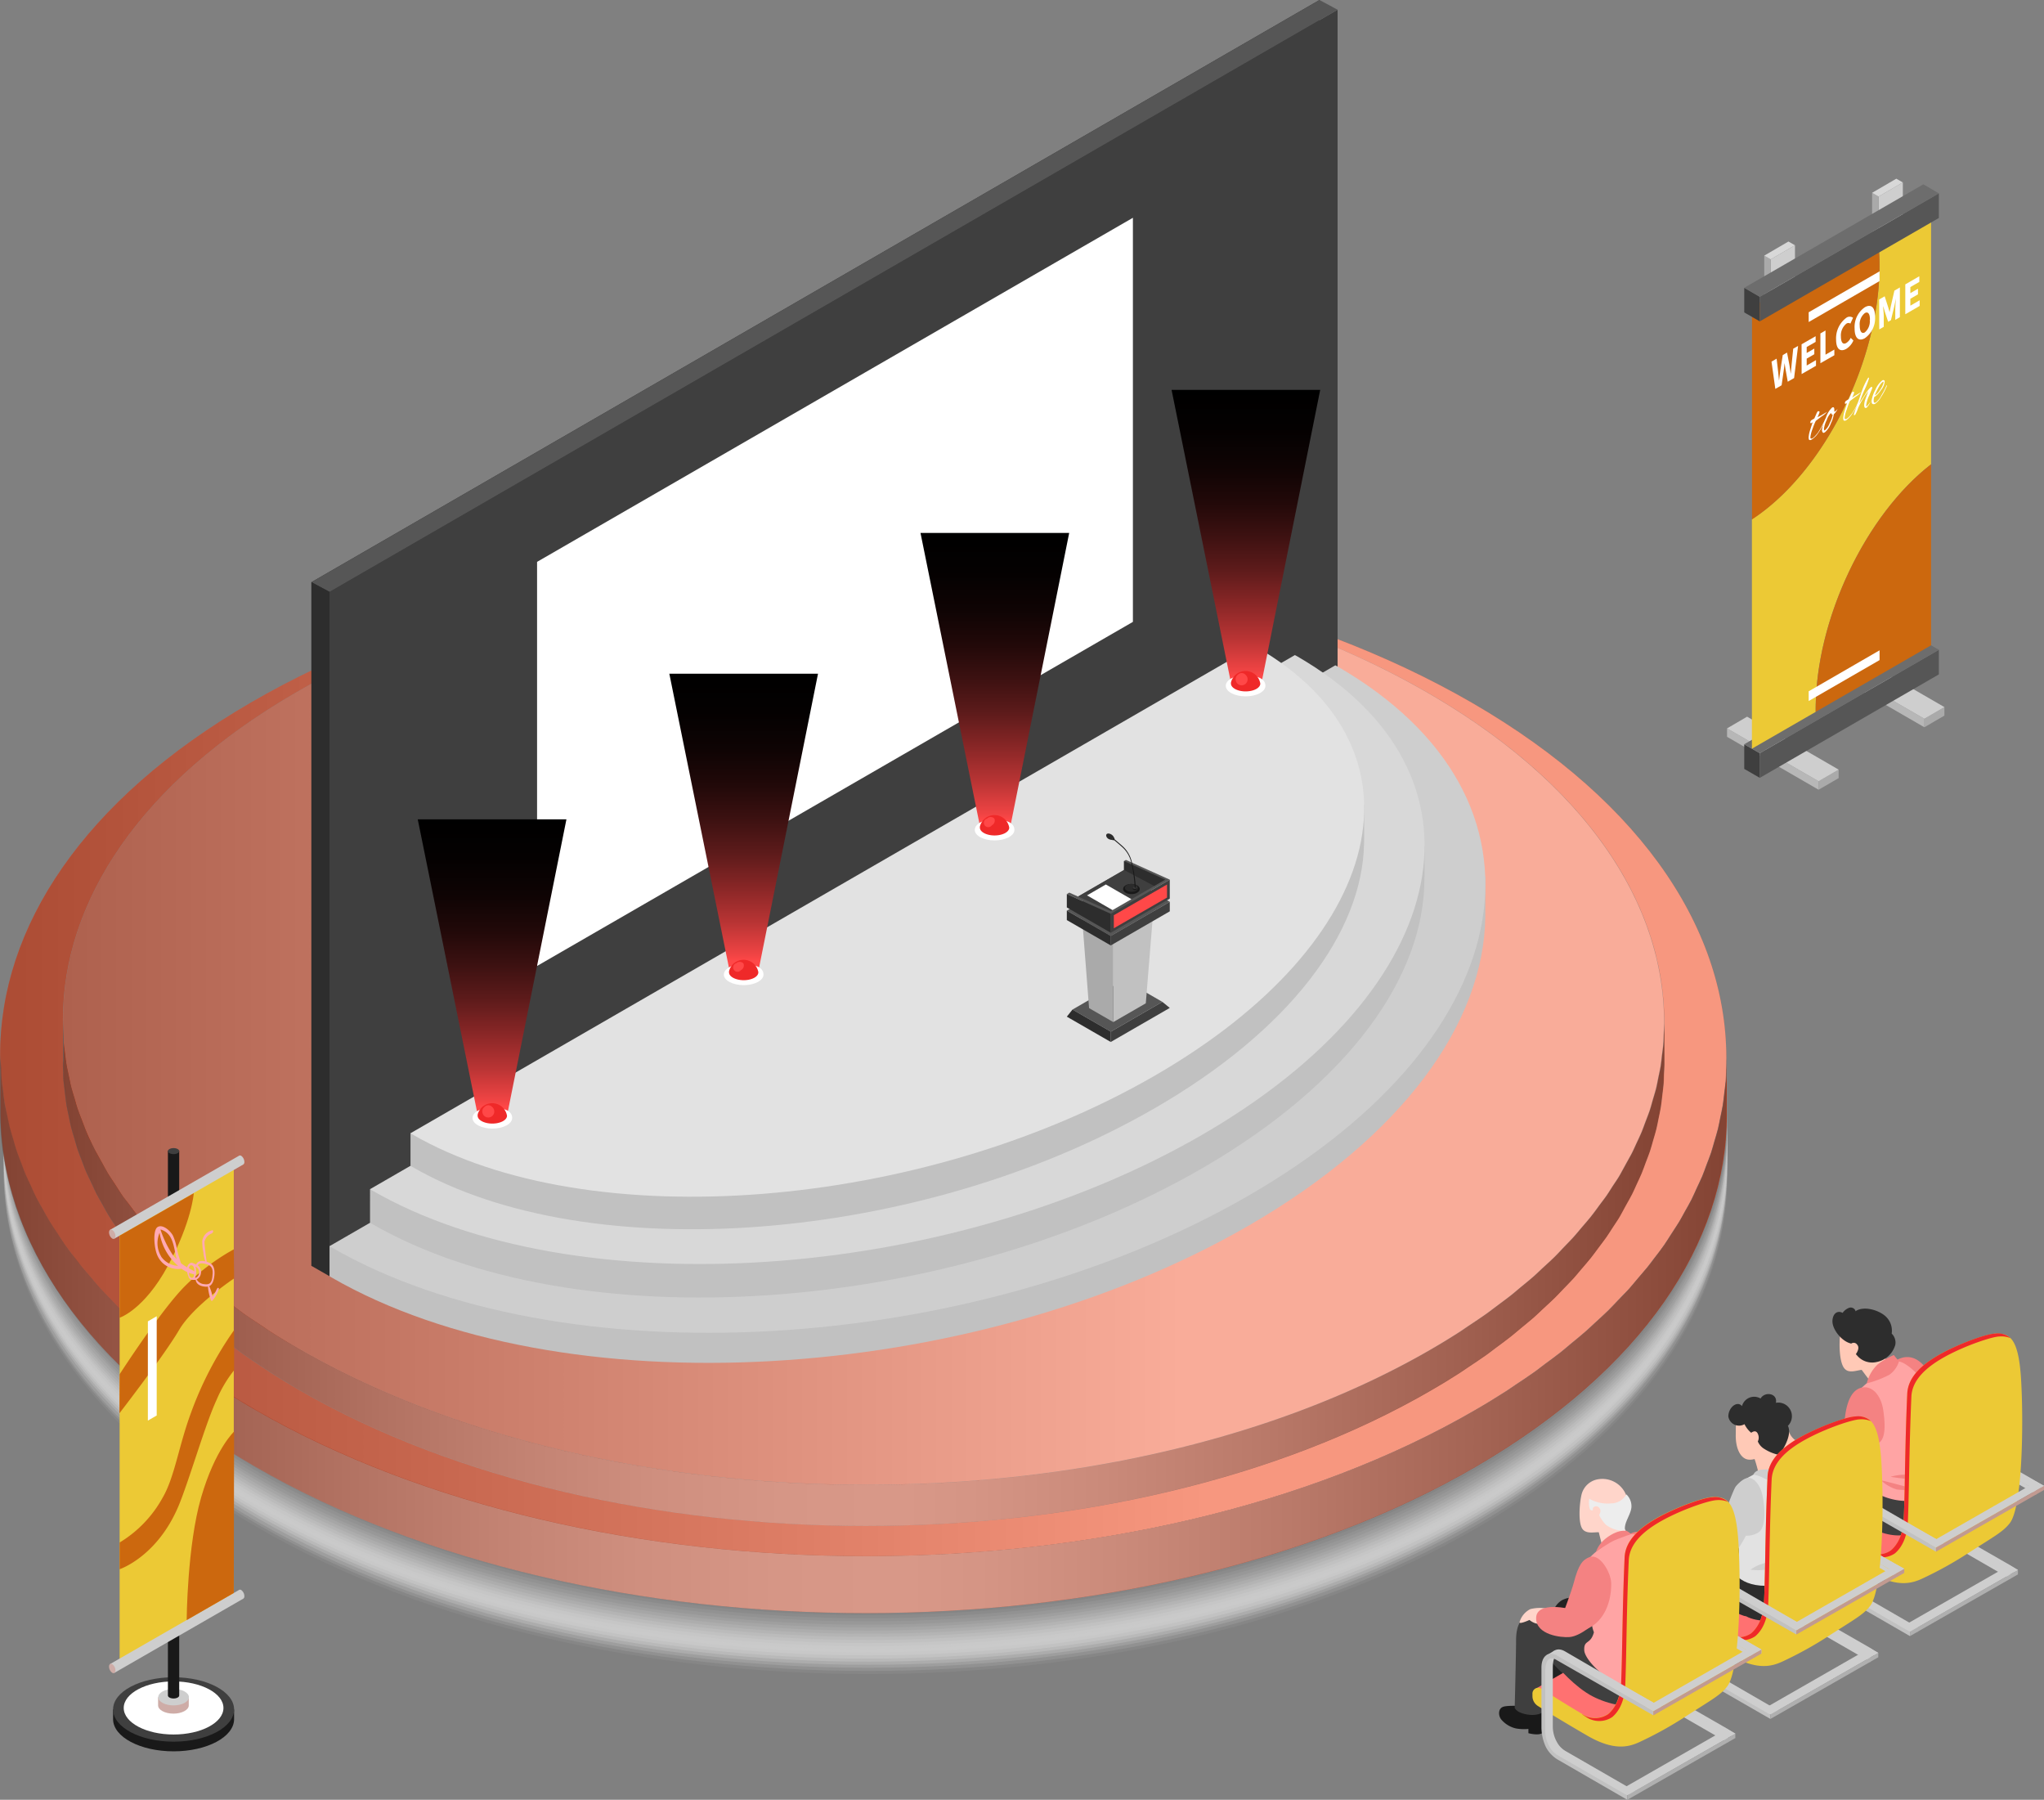 <svg xmlns="http://www.w3.org/2000/svg" xmlns:xlink="http://www.w3.org/1999/xlink" viewBox="0 0 399.65 351.81"><rect x="0" y="0" width="399.65" height="351.81" fill="#808080" stroke="none"/><defs><style>.cls-1{isolation:isolate;}.cls-2{mix-blend-mode:multiply;}.cls-3,.cls-40{fill:#fff;}.cls-3{opacity:0;}.cls-4{fill:#f9f9f9;opacity:0.05;}.cls-5{fill:#f3f3f3;opacity:0.1;}.cls-6,.cls-65{fill:#ededed;}.cls-6{opacity:0.14;}.cls-7{fill:#e7e7e7;opacity:0.19;}.cls-8{fill:#e1e1e1;opacity:0.24;}.cls-9{fill:#dadada;opacity:0.29;}.cls-10{fill:#d4d4d4;opacity:0.33;}.cls-11,.cls-37{fill:#cecece;}.cls-11{opacity:0.38;}.cls-12{fill:#c8c8c8;opacity:0.43;}.cls-13{fill:#c2c2c2;opacity:0.48;}.cls-14{fill:#bcbcbc;opacity:0.52;}.cls-15{fill:#b6b6b6;opacity:0.57;}.cls-16{fill:#b0b0b0;opacity:0.62;}.cls-17,.cls-47{fill:#aaa;}.cls-17{opacity:0.67;}.cls-18{fill:#a4a4a4;opacity:0.71;}.cls-19{fill:#9d9d9d;opacity:0.76;}.cls-20{fill:#979797;opacity:0.81;}.cls-21{fill:#919191;opacity:0.86;}.cls-22{fill:#8b8b8b;opacity:0.9;}.cls-23{fill:#858585;opacity:0.95;}.cls-24{fill:#7f7f7f;}.cls-25{fill:#ed7000;}.cls-26{fill:#f14c23;}.cls-27{fill:#b5391a;}.cls-28{fill:#f4704f;}.cls-29,.cls-30{opacity:0.42;}.cls-29,.cls-30,.cls-31,.cls-32{mix-blend-mode:overlay;}.cls-29{fill:url(#linear-gradient);}.cls-30{fill:url(#linear-gradient-2);}.cls-31,.cls-32{opacity:0.48;}.cls-31{fill:url(#linear-gradient-3);}.cls-32{fill:url(#linear-gradient-4);}.cls-33{fill:#2d2d2d;}.cls-34{fill:#3f3f3f;}.cls-35{fill:#565656;}.cls-36{fill:#c1c1c1;}.cls-38{fill:#d8d8d8;}.cls-39{fill:#e2e2e2;}.cls-41,.cls-44,.cls-45,.cls-46{mix-blend-mode:screen;}.cls-41{fill:url(#linear-gradient-5);}.cls-42{fill:#ef2929;}.cls-43{fill:#ff4848;}.cls-44{fill:url(#linear-gradient-6);}.cls-45{fill:url(#linear-gradient-7);}.cls-46{fill:url(#linear-gradient-8);}.cls-48{fill:#191919;}.cls-49{fill:#2b2b2b;}.cls-50{fill:#383838;}.cls-51{fill:#b7b7b7;}.cls-52{fill:#6d6d6d;}.cls-53{fill:#ecc935;}.cls-54{fill:#cc680e;}.cls-55{fill:#ceaca7;}.cls-56{fill:#ffa9b3;}.cls-57{fill:#f48282;}.cls-58{fill:#ff7171;}.cls-59{fill:#ffc9b6;}.cls-60{fill:#ffa4a4;}.cls-61{fill:#afafaf;}.cls-62{fill:#c19a91;}.cls-63{fill:#232323;}.cls-64{fill:#ffd5ca;}</style><linearGradient id="linear-gradient" x1="0.09" y1="206.46" x2="337.62" y2="206.46" gradientUnits="userSpaceOnUse"><stop offset="0" stop-color="#4c4c4c"/><stop offset="0.7" stop-color="#fff"/></linearGradient><linearGradient id="linear-gradient-2" x1="12.33" y1="199.55" x2="325.41" y2="199.55" xlink:href="#linear-gradient"/><linearGradient id="linear-gradient-3" x1="12.25" y1="248.68" x2="325.41" y2="248.68" gradientUnits="userSpaceOnUse"><stop offset="0" stop-color="#4c4c4c"/><stop offset="0" stop-color="#4d4d4d"/><stop offset="0.1" stop-color="#828282"/><stop offset="0.2" stop-color="#afafaf"/><stop offset="0.29" stop-color="#d2d2d2"/><stop offset="0.37" stop-color="#ebebeb"/><stop offset="0.45" stop-color="#fafafa"/><stop offset="0.52" stop-color="#fff"/><stop offset="0.57" stop-color="#f7f7f7"/><stop offset="0.65" stop-color="#e1e1e1"/><stop offset="0.75" stop-color="#bebebe"/><stop offset="0.87" stop-color="#8c8c8c"/><stop offset="1" stop-color="#4e4e4e"/><stop offset="1" stop-color="#4c4c4c"/></linearGradient><linearGradient id="linear-gradient-4" x1="0" y1="260.64" x2="337.61" y2="260.64" xlink:href="#linear-gradient-3"/><linearGradient id="linear-gradient-5" x1="194.51" y1="162.12" x2="194.51" y2="104.18" gradientUnits="userSpaceOnUse"><stop offset="0.03" stop-color="#ff4848"/><stop offset="0.05" stop-color="#f14444"/><stop offset="0.16" stop-color="#b93434"/><stop offset="0.28" stop-color="#882626"/><stop offset="0.39" stop-color="#5e1b1b"/><stop offset="0.51" stop-color="#3c1111"/><stop offset="0.62" stop-color="#220909"/><stop offset="0.74" stop-color="#0f0404"/><stop offset="0.87" stop-color="#040101"/><stop offset="1"/></linearGradient><linearGradient id="linear-gradient-6" x1="96.21" y1="218.1" x2="96.21" y2="160.16" xlink:href="#linear-gradient-5"/><linearGradient id="linear-gradient-7" x1="145.4" y1="189.63" x2="145.4" y2="131.69" xlink:href="#linear-gradient-5"/><linearGradient id="linear-gradient-8" x1="243.6" y1="134.15" x2="243.6" y2="76.21" xlink:href="#linear-gradient-5"/></defs><g class="cls-1"><g id="Layer_2" data-name="Layer 2"><g id="Layer_1-2" data-name="Layer 1"><g class="cls-2"><path class="cls-3" d="M337.59,220.84v-1.15c0,.37,0,.75,0,1.13.58-25.51-15.92-51.14-49.63-70.6-33-19.06-76.18-28.59-119.28-28.59S82.47,131.15,49.68,150.2.71,194.07.74,219c0-.08,0-.16,0-.24v1.15c0-.3,0-.6,0-.91,0-.08,0-.16,0-.24l0,11.07c-.07,25.13,16.52,50.3,49.75,69.49,33,19.05,76.17,28.57,119.29,28.57s86.17-9.52,119-28.58c32.57-18.93,48.87-43.7,48.95-68.51l0-11.06C337.64,220.07,337.61,220.46,337.59,220.84Z"/><path class="cls-4" d="M337.59,220.24v-1.16c0,.38,0,.76,0,1.13.58-25.5-15.92-51.13-49.63-70.6C254.9,130.55,211.73,121,168.63,121S82.47,130.55,49.68,149.6.71,193.46.74,218.35c0-.08,0-.16,0-.25v1.15c0-.3,0-.6,0-.9,0-.08,0-.16,0-.25l0,11.07c-.07,25.13,16.52,50.3,49.75,69.49,33,19.06,76.17,28.58,119.29,28.58s86.17-9.53,119-28.58c32.57-18.93,48.87-43.71,48.95-68.51l0-11.07C337.64,219.47,337.61,219.85,337.59,220.24Z"/><path class="cls-5" d="M337.59,219.63v-1.16c0,.38,0,.76,0,1.14.58-25.51-15.92-51.14-49.63-70.61-33-19.05-76.18-28.58-119.28-28.58S82.47,129.94,49.68,149,.71,192.85.74,217.74c0-.08,0-.16,0-.24v1.14c0-.3,0-.6,0-.9,0-.08,0-.16,0-.24l0,11.07c-.07,25.13,16.52,50.3,49.75,69.48,33,19.06,76.17,28.58,119.29,28.58s86.17-9.52,119-28.58c32.57-18.93,48.87-43.7,48.95-68.51l0-11.07C337.64,218.86,337.61,219.24,337.59,219.63Z"/><path class="cls-6" d="M337.59,219v-1.16c0,.37,0,.75,0,1.13.58-25.5-15.92-51.14-49.63-70.6-33-19.06-76.18-28.59-119.28-28.59s-86.16,9.52-118.95,28.58S.71,192.25.74,217.13c0-.08,0-.16,0-.24V218c0-.3,0-.6,0-.91,0-.08,0-.16,0-.24L.65,228c-.07,25.13,16.52,50.3,49.75,69.49C83.41,316.5,126.57,326,169.69,326s86.17-9.53,119-28.59c32.57-18.93,48.87-43.7,48.95-68.5l0-11.07C337.64,218.25,337.61,218.64,337.59,219Z"/><path class="cls-7" d="M337.59,218.42v-1.16c0,.38,0,.76,0,1.13.58-25.5-15.92-51.13-49.63-70.6-33-19.06-76.18-28.59-119.28-28.59s-86.16,9.53-118.95,28.58S.71,191.64.74,216.53c0-.08,0-.16,0-.24v1.14c0-.3,0-.6,0-.9,0-.08,0-.16,0-.24l0,11.06c-.07,25.13,16.52,50.31,49.75,69.49,33,19.06,76.17,28.58,119.29,28.58s86.17-9.53,119-28.58c32.57-18.93,48.87-43.7,48.95-68.51l0-11.07C337.64,217.65,337.61,218,337.59,218.42Z"/><path class="cls-8" d="M337.59,217.81v-1.15c0,.37,0,.75,0,1.13.58-25.51-15.92-51.14-49.63-70.6-33-19.06-76.18-28.59-119.28-28.59s-86.16,9.52-118.95,28.57S.71,191,.74,215.92c0-.08,0-.16,0-.24v1.14c0-.29,0-.59,0-.9,0-.08,0-.16,0-.24l0,11.07c-.07,25.13,16.52,50.3,49.75,69.48,33,19.06,76.17,28.58,119.29,28.58s86.17-9.52,119-28.58c32.57-18.93,48.87-43.7,48.95-68.51l0-11.06C337.64,217,337.61,217.43,337.59,217.81Z"/><path class="cls-9" d="M337.59,217.21v-1.16c0,.38,0,.75,0,1.13.58-25.5-15.92-51.14-49.63-70.6C254.9,127.52,211.73,118,168.63,118s-86.16,9.53-118.95,28.58S.71,190.43.74,215.31c0-.08,0-.16,0-.24v1.15c0-.3,0-.6,0-.9,0-.08,0-.17,0-.25l0,11.07c-.07,25.13,16.52,50.3,49.75,69.49,33,19.05,76.17,28.58,119.29,28.58s86.17-9.53,119-28.58c32.57-18.93,48.87-43.71,48.95-68.51l0-11.07C337.64,216.44,337.61,216.82,337.59,217.21Z"/><path class="cls-10" d="M337.59,216.6v-1.16c0,.38,0,.76,0,1.13.58-25.5-15.92-51.13-49.63-70.6-33-19.06-76.18-28.58-119.28-28.58S82.47,126.91,49.68,146,.71,189.82.74,214.71c0-.08,0-.16,0-.24v1.14c0-.3,0-.6,0-.9,0-.08,0-.16,0-.24l0,11.07C.58,250.67,17.17,275.84,50.4,295c33,19.06,76.17,28.58,119.29,28.58s86.17-9.52,119-28.58c32.57-18.93,48.87-43.7,48.95-68.51l0-11.07C337.64,215.83,337.61,216.21,337.59,216.6Z"/><path class="cls-11" d="M337.59,216v-1.15c0,.37,0,.75,0,1.13.58-25.5-15.92-51.14-49.63-70.6-33-19.06-76.18-28.59-119.28-28.59S82.47,126.3,49.68,145.36.71,189.22.74,214.1c0-.08,0-.16,0-.24V215c0-.3,0-.6,0-.91,0-.08,0-.16,0-.24l0,11.07c-.07,25.13,16.52,50.3,49.75,69.49,33,19.05,76.17,28.58,119.29,28.57s86.17-9.52,119-28.58c32.57-18.93,48.87-43.7,48.95-68.51l0-11.06C337.64,215.22,337.61,215.61,337.59,216Z"/><path class="cls-12" d="M337.59,215.39v-1.16c0,.38,0,.76,0,1.13.58-25.5-15.92-51.13-49.63-70.6-33-19.06-76.18-28.59-119.28-28.59S82.47,125.7,49.68,144.75.71,188.61.74,213.5c0-.08,0-.16,0-.25v1.15c0-.3,0-.6,0-.9,0-.08,0-.16,0-.25l0,11.07c-.07,25.13,16.52,50.31,49.75,69.49,33,19.06,76.17,28.58,119.29,28.58s86.17-9.53,119-28.58c32.57-18.93,48.87-43.71,48.95-68.51l0-11.07C337.64,214.62,337.61,215,337.59,215.39Z"/><path class="cls-13" d="M337.59,214.78v-1.16c0,.38,0,.76,0,1.14.58-25.51-15.92-51.14-49.63-70.61-33-19.05-76.18-28.58-119.28-28.58s-86.16,9.52-118.95,28.57S.71,188,.74,212.89c0-.08,0-.16,0-.24v1.14c0-.3,0-.6,0-.9,0-.08,0-.16,0-.24l0,11.07C.58,248.85,17.17,274,50.4,293.2c33,19.06,76.17,28.58,119.29,28.58s86.17-9.52,119-28.58c32.57-18.93,48.87-43.7,48.95-68.51l0-11.07C337.64,214,337.61,214.4,337.59,214.78Z"/><path class="cls-14" d="M337.59,214.18V213c0,.38,0,.75,0,1.13.58-25.5-15.92-51.14-49.63-70.6C254.9,124.49,211.73,115,168.63,115s-86.16,9.52-118.95,28.58S.71,187.4.74,212.28c0-.08,0-.16,0-.24v1.15c0-.3,0-.6,0-.9,0-.08,0-.17,0-.25l0,11.07c-.07,25.13,16.52,50.3,49.75,69.49,33,19,76.17,28.58,119.29,28.58s86.17-9.53,119-28.58c32.57-18.94,48.87-43.71,48.95-68.51l0-11.07C337.64,213.41,337.61,213.79,337.59,214.18Z"/><path class="cls-15" d="M337.59,213.57v-1.16c0,.38,0,.76,0,1.13.58-25.5-15.92-51.13-49.63-70.6-33-19.06-76.18-28.59-119.28-28.59s-86.16,9.53-118.95,28.58S.71,186.79.74,211.68c0-.08,0-.16,0-.24v1.14c0-.3,0-.6,0-.9,0-.08,0-.16,0-.24l0,11.06C.58,247.63,17.17,272.81,50.4,292c33,19.06,76.17,28.58,119.29,28.58s86.17-9.52,119-28.58c32.57-18.93,48.87-43.7,48.95-68.51l0-11.07C337.64,212.8,337.61,213.18,337.59,213.57Z"/><path class="cls-16" d="M337.59,213v-1.15c0,.37,0,.75,0,1.13.58-25.51-15.92-51.14-49.63-70.61-33-19.05-76.18-28.58-119.28-28.58s-86.16,9.52-118.95,28.58S.71,186.18.74,211.07c0-.08,0-.16,0-.24V212c0-.29,0-.59,0-.9,0-.08,0-.16,0-.24l0,11.07C.58,247,17.17,272.2,50.4,291.39c33,19.05,76.17,28.58,119.29,28.57s86.17-9.52,119-28.58c32.57-18.93,48.87-43.7,48.95-68.51l0-11.06C337.64,212.19,337.61,212.58,337.59,213Z"/><path class="cls-17" d="M337.59,212.36V211.2c0,.38,0,.75,0,1.13.58-25.5-15.92-51.14-49.63-70.6-33-19.06-76.18-28.59-119.28-28.59s-86.16,9.53-118.95,28.58S.71,185.58.74,210.46c0-.08,0-.16,0-.24v1.15c0-.3,0-.6,0-.9,0-.08,0-.17,0-.25l0,11.07C.58,246.42,17.17,271.6,50.4,290.78c33,19.06,76.17,28.58,119.29,28.58s86.17-9.53,119-28.58c32.57-18.93,48.87-43.71,48.95-68.51l0-11.07C337.64,211.59,337.61,212,337.59,212.36Z"/><path class="cls-18" d="M337.59,211.75v-1.16c0,.38,0,.76,0,1.13.58-25.5-15.92-51.13-49.63-70.6-33-19.05-76.18-28.58-119.28-28.58s-86.16,9.52-118.95,28.57S.71,185,.74,209.86c0-.08,0-.16,0-.24v1.14c0-.3,0-.6,0-.9,0-.08,0-.16,0-.24l0,11.07C.58,245.82,17.17,271,50.4,290.17c33,19.06,76.17,28.58,119.29,28.58s86.17-9.52,119-28.58c32.57-18.93,48.87-43.7,48.95-68.51l0-11.07C337.64,211,337.61,211.37,337.59,211.75Z"/><path class="cls-19" d="M337.59,211.15V210c0,.38,0,.75,0,1.13.58-25.5-15.92-51.14-49.63-70.6-33-19.06-76.18-28.59-119.28-28.59s-86.16,9.52-118.95,28.58S.71,184.37.74,209.25c0-.08,0-.16,0-.24v1.15c0-.3,0-.6,0-.9,0-.08,0-.17,0-.25l0,11.07c-.07,25.13,16.52,50.3,49.75,69.49,33,19.05,76.17,28.58,119.29,28.57s86.17-9.52,119-28.57c32.57-18.94,48.87-43.71,48.95-68.52l0-11.06C337.64,210.38,337.61,210.76,337.59,211.15Z"/><path class="cls-20" d="M337.59,210.54v-1.16c0,.38,0,.76,0,1.13.58-25.5-15.92-51.14-49.63-70.6-33-19.06-76.18-28.59-119.28-28.59S82.47,120.85,49.68,139.9.71,183.76.74,208.65c0-.08,0-.16,0-.24v1.14c0-.3,0-.6,0-.9,0-.08,0-.16,0-.24l0,11.06C.58,244.6,17.17,269.78,50.4,289c33,19.06,76.17,28.58,119.29,28.58s86.17-9.52,119-28.58c32.57-18.93,48.87-43.71,48.95-68.51l0-11.07C337.64,209.77,337.61,210.15,337.59,210.54Z"/><path class="cls-21" d="M337.59,209.93v-1.16c0,.38,0,.76,0,1.14.58-25.51-15.92-51.14-49.63-70.61-33-19.05-76.18-28.58-119.28-28.58S82.47,120.24,49.68,139.3.71,183.15.74,208c0-.08,0-.16,0-.24v1.14c0-.3,0-.6,0-.9,0-.08,0-.16,0-.24l0,11.07C.58,244,17.17,269.17,50.4,288.35c33,19.06,76.17,28.58,119.29,28.58s86.17-9.52,119-28.58c32.57-18.93,48.87-43.7,48.95-68.51l0-11.07C337.64,209.16,337.61,209.55,337.59,209.93Z"/><path class="cls-22" d="M337.59,209.33v-1.16c0,.38,0,.75,0,1.13.58-25.5-15.92-51.14-49.63-70.6-33-19.06-76.18-28.59-119.28-28.59s-86.16,9.52-118.95,28.58S.71,182.55.74,207.43c0-.08,0-.16,0-.24v1.15c0-.3,0-.6,0-.9,0-.08,0-.17,0-.25l0,11.07c-.07,25.13,16.52,50.31,49.75,69.49,33,19.05,76.17,28.58,119.29,28.58s86.17-9.53,119-28.58c32.57-18.93,48.87-43.71,48.95-68.52l0-11.06C337.64,208.56,337.61,208.94,337.59,209.33Z"/><path class="cls-23" d="M337.59,208.72v-1.16c0,.38,0,.76,0,1.13.58-25.5-15.92-51.13-49.63-70.6-33-19.06-76.18-28.58-119.28-28.58S82.47,119,49.68,138.08.71,181.94.74,206.83c0-.08,0-.16,0-.24v1.14c0-.3,0-.6,0-.9,0-.08,0-.16,0-.24l0,11.07C.58,242.79,17.17,268,50.4,287.14c33,19.06,76.17,28.58,119.29,28.58s86.17-9.52,119-28.58c32.57-18.93,48.87-43.7,48.95-68.51l0-11.07C337.64,208,337.61,208.34,337.59,208.72Z"/><path class="cls-24" d="M337.59,208.11V207c0,.38,0,.75,0,1.13.58-25.51-15.92-51.14-49.63-70.61-33-19-76.18-28.58-119.28-28.58s-86.16,9.52-118.95,28.58S.71,181.33.74,206.22c0-.08,0-.16,0-.24v1.15c0-.31,0-.6,0-.9,0-.08,0-.17,0-.25l0,11.07c-.07,25.13,16.52,50.3,49.75,69.49,33,19,76.17,28.58,119.29,28.57s86.17-9.52,119-28.57c32.57-18.94,48.87-43.71,48.95-68.52l0-11.06C337.64,207.35,337.61,207.73,337.59,208.11Z"/></g><path class="cls-25" d="M310.09,260.31c-.87.77-1.81,1.52-2.73,2.28C308.28,261.83,309.22,261.08,310.09,260.31Z"/><path class="cls-25" d="M314.5,256.21c-.77.76-1.61,1.51-2.43,2.26C312.89,257.72,313.73,257,314.5,256.21Z"/><path class="cls-25" d="M305.3,264.31c-1,.8-2.09,1.58-3.16,2.37C303.21,265.89,304.29,265.11,305.3,264.31Z"/><path class="cls-25" d="M23.67,256.07c-.64-.63-1.23-1.27-1.85-1.91C22.44,254.8,23,255.44,23.67,256.07Z"/><path class="cls-25" d="M300.12,268.19c-1.2.87-2.48,1.7-3.74,2.54C297.64,269.89,298.92,269.06,300.12,268.19Z"/><path class="cls-25" d="M28.14,260.2c-.7-.62-1.35-1.25-2-1.87C26.79,259,27.44,259.58,28.14,260.2Z"/><path class="cls-25" d="M316.35,254.29c.41-.43.83-.85,1.23-1.28h0C317.18,253.43,316.76,253.86,316.35,254.29Z"/><path class="cls-25" d="M38.26,268.14c-.74-.52-1.42-1.06-2.14-1.58C36.84,267.08,37.52,267.62,38.26,268.14Z"/><path class="cls-25" d="M294.56,272c-1.92,1.23-3.9,2.45-5.95,3.63C290.66,274.41,292.64,273.19,294.56,272Z"/><path class="cls-25" d="M43.89,271.93c-.64-.4-1.23-.83-1.86-1.25C42.66,271.1,43.25,271.53,43.89,271.93Z"/><path class="cls-25" d="M33,264.23c-.75-.58-1.43-1.18-2.14-1.77C31.58,263.05,32.26,263.65,33,264.23Z"/><path class="cls-25" d="M12.42,201.56c0,.5,0,1,.06,1.49,0,0,0-.05,0-.07C12.45,202.5,12.44,202,12.42,201.56Z"/><path class="cls-25" d="M325.27,204.18a.2.2,0,0,1,0-.07.08.08,0,0,0,0,0Z"/><path class="cls-26" d="M.29,210.92c.06.8.19,1.61.29,2.41s.17,1.53.3,2.29.33,1.61.49,2.41.3,1.51.49,2.27.46,1.59.7,2.4.41,1.5.66,2.25.6,1.6.91,2.4.54,1.48.85,2.22.74,1.61,1.12,2.41.65,1.45,1,2.16.89,1.6,1.33,2.4.78,1.42,1.2,2.13,1,1.58,1.55,2.36.89,1.41,1.38,2.1,1.16,1.57,1.76,2.35,1,1.37,1.55,2,1.32,1.56,2,2.34,1.11,1.33,1.7,2,1.49,1.55,2.24,2.32,1.21,1.28,1.85,1.91,1.62,1.51,2.44,2.26,1.33,1.25,2,1.87c.88.77,1.82,1.51,2.73,2.26.71.59,1.39,1.19,2.14,1.77,1,.78,2.07,1.55,3.11,2.33.72.52,1.4,1.06,2.14,1.58,1.21.86,2.5,1.7,3.77,2.54.63.42,1.22.85,1.86,1.25q2.93,1.88,6,3.66c66.14,38.18,173,38.18,238.69,0,2.05-1.18,4-2.4,5.95-3.63.63-.4,1.2-.82,1.82-1.23,1.26-.84,2.54-1.67,3.74-2.54.7-.49,1.35-1,2-1.51,1.07-.79,2.15-1.57,3.16-2.37.71-.57,1.37-1.15,2.06-1.72.92-.76,1.86-1.51,2.73-2.28.69-.61,1.32-1.23,2-1.84.82-.75,1.66-1.5,2.43-2.26s1.23-1.28,1.85-1.92c.41-.43.83-.86,1.23-1.29s.65-.66.95-1c.59-.66,1.13-1.33,1.69-2s1.33-1.52,1.95-2.29,1-1.37,1.53-2,1.18-1.54,1.73-2.32.9-1.38,1.35-2.08,1-1.56,1.51-2.35.8-1.42,1.2-2.13.9-1.57,1.3-2.36.67-1.44,1-2.17.76-1.58,1.09-2.37.56-1.46.83-2.2.63-1.59.89-2.38.43-1.48.65-2.22.49-1.61.69-2.41.31-1.48.46-2.23.36-1.61.49-2.42.19-1.49.28-2.24.22-1.61.29-2.42.06-1.5.1-2.25c1.06-25.9-15.5-52-49.73-71.79-66.16-38.19-173-38.19-238.72,0-32.74,19-49.07,43.95-49,68.88,0,.81.06,1.62.09,2.42S.22,210.16.29,210.92Zm12-11.83c0,.08,0,.16,0,.23,0-23.13,15.11-46.25,45.47-63.9,60.94-35.41,160.07-35.41,221.43,0C311,153.76,326.35,178,325.37,202c0-.67.08-1.34.08-2l0,8c0,.66-.06,1.34-.09,2s0,1.41-.09,2.11-.17,1.49-.26,2.23-.15,1.4-.27,2.1-.29,1.49-.44,2.23-.27,1.39-.44,2.08-.42,1.48-.63,2.22-.38,1.38-.61,2.07-.54,1.46-.82,2.19-.48,1.38-.77,2.06-.67,1.47-1,2.2-.6,1.35-.93,2-.81,1.48-1.22,2.21-.7,1.31-1.09,2-.94,1.46-1.41,2.19-.81,1.28-1.26,1.92-1.07,1.44-1.61,2.17-.91,1.25-1.41,1.87-1.21,1.44-1.82,2.16-1,1.21-1.55,1.82-1.37,1.43-2.06,2.15-1.09,1.16-1.68,1.74-1.52,1.43-2.29,2.14c-.6.56-1.17,1.12-1.79,1.67-.84.73-1.74,1.45-2.62,2.18-.61.51-1.2,1-1.83,1.52-.92.73-1.9,1.44-2.87,2.16-.65.48-1.27,1-1.93,1.45-1.13.8-2.31,1.58-3.48,2.36-.57.37-1.1.76-1.68,1.13q-2.67,1.73-5.52,3.37c-60.94,35.42-160.07,35.42-221.41,0q-2.88-1.66-5.59-3.39c-.62-.4-1.21-.82-1.82-1.22-1.15-.76-2.31-1.52-3.41-2.3-.69-.49-1.33-1-2-1.49-1-.71-2-1.41-2.87-2.14-.68-.53-1.3-1.08-2-1.62-.86-.7-1.74-1.4-2.56-2.12-.64-.56-1.24-1.14-1.86-1.71s-1.56-1.4-2.29-2.11S33,252.4,32.44,251.8s-1.4-1.4-2-2.12-1.07-1.24-1.6-1.87-1.25-1.41-1.83-2.13-.95-1.27-1.43-1.9-1.12-1.45-1.64-2.18-.85-1.3-1.28-1.95-1-1.45-1.43-2.19-.74-1.32-1.11-2-.86-1.47-1.24-2.22-.62-1.32-.93-2-.73-1.5-1.06-2.25-.51-1.36-.77-2-.6-1.5-.85-2.26-.42-1.38-.62-2.07-.46-1.49-.65-2.24-.3-1.4-.45-2.09-.33-1.5-.46-2.25-.18-1.41-.27-2.11-.21-1.5-.28-2.25-.06-1.41-.09-2.11-.09-1.51-.09-2.26c0-.07,0-.14,0-.22Z"/><path class="cls-27" d="M12.4,209.61c0,.7,0,1.41.09,2.11s.19,1.5.28,2.25.15,1.41.27,2.11.31,1.5.46,2.25.27,1.39.45,2.09.43,1.49.65,2.24.39,1.38.62,2.07.56,1.51.85,2.26.49,1.35.77,2,.7,1.5,1.06,2.25.6,1.33.93,2,.82,1.48,1.24,2.22.71,1.33,1.11,2,.95,1.46,1.43,2.19.83,1.31,1.28,1.95,1.09,1.45,1.64,2.18.93,1.27,1.43,1.9,1.21,1.42,1.83,2.13,1,1.26,1.6,1.87,1.36,1.42,2,2.12,1.13,1.21,1.74,1.81,1.52,1.41,2.29,2.11,1.22,1.15,1.86,1.71c.82.72,1.7,1.42,2.56,2.12.65.54,1.27,1.09,2,1.62.92.73,1.91,1.43,2.87,2.14.67.5,1.31,1,2,1.49,1.1.78,2.26,1.54,3.41,2.3.61.4,1.2.82,1.82,1.22q2.72,1.73,5.59,3.39c61.34,35.42,160.47,35.42,221.41,0q2.85-1.65,5.52-3.37c.58-.37,1.11-.76,1.68-1.13,1.17-.78,2.35-1.56,3.48-2.36.66-.48,1.28-1,1.93-1.45,1-.72,1.95-1.43,2.87-2.16.63-.5,1.22-1,1.83-1.52.88-.73,1.78-1.45,2.62-2.18.62-.55,1.19-1.11,1.79-1.67.77-.71,1.56-1.42,2.29-2.14s1.12-1.16,1.68-1.74,1.41-1.43,2.06-2.15,1-1.22,1.55-1.82,1.25-1.43,1.82-2.16.94-1.25,1.41-1.87,1.11-1.44,1.61-2.17.84-1.28,1.26-1.92,1-1.46,1.41-2.19.72-1.31,1.09-2,.84-1.47,1.22-2.21.62-1.34.93-2,.71-1.46,1-2.2.52-1.37.77-2.06.58-1.46.82-2.19.41-1.38.61-2.07.45-1.48.63-2.22.29-1.39.44-2.08.33-1.48.44-2.23.19-1.4.27-2.1.2-1.49.26-2.23.06-1.41.09-2.11.09-1.34.09-2l0-8c0,.67-.05,1.34-.08,2s0,1.4-.09,2.1a.2.2,0,0,0,0,.07c-.06.72-.17,1.44-.26,2.16s-.15,1.4-.26,2.1-.3,1.49-.45,2.23-.27,1.39-.43,2.08-.42,1.48-.64,2.22-.38,1.38-.6,2.07-.55,1.46-.82,2.2-.49,1.37-.78,2.06-.67,1.46-1,2.19-.6,1.35-.94,2-.81,1.46-1.21,2.2-.71,1.31-1.1,2-.93,1.45-1.4,2.17-.81,1.3-1.26,1.94-1.06,1.43-1.59,2.14-.93,1.28-1.44,1.91-1.18,1.41-1.79,2.12-1,1.24-1.58,1.85-1.34,1.4-2,2.1-1.12,1.21-1.73,1.8-1.48,1.39-2.23,2.08-1.21,1.16-1.85,1.72c-.81.72-1.68,1.41-2.53,2.11-.64.53-1.25,1.07-1.92,1.6-.9.71-1.86,1.4-2.8,2.11-.67.5-1.31,1-2,1.49-1.12.8-2.31,1.58-3.48,2.36-.57.38-1.1.76-1.68,1.14-1.78,1.14-3.62,2.27-5.52,3.37-60.93,35.41-160.07,35.41-221.4,0Q55.67,262,53,260.29c-.6-.38-1.15-.78-1.73-1.17-1.18-.78-2.38-1.55-3.5-2.35-.65-.46-1.24-.92-1.86-1.38-1-.75-2.05-1.49-3-2.25-.67-.53-1.29-1.07-1.93-1.6-.86-.71-1.75-1.42-2.57-2.14-.65-.56-1.25-1.14-1.87-1.72-.77-.7-1.56-1.4-2.29-2.11s-1.13-1.17-1.69-1.76-1.43-1.44-2.1-2.16-1.05-1.24-1.59-1.86-1.25-1.42-1.83-2.15-1-1.27-1.45-1.91-1.11-1.44-1.62-2.16-.87-1.31-1.29-2-1-1.45-1.42-2.18-.75-1.33-1.13-2-.84-1.47-1.22-2.21-.64-1.35-1-2-.72-1.47-1-2.21-.53-1.38-.79-2.06-.59-1.49-.84-2.23-.41-1.38-.61-2.07-.47-1.5-.66-2.25-.3-1.39-.44-2.09-.34-1.5-.46-2.25-.19-1.4-.28-2.11-.21-1.49-.27-2.24c0-.21,0-.42,0-.64,0-.49,0-1-.06-1.49,0-.75-.08-1.49-.08-2.24,0-.07,0-.15,0-.23l0,8c0,.08,0,.15,0,.22C12.31,208.1,12.36,208.86,12.4,209.61Z"/><path class="cls-28" d="M12.42,201.56c0,.47,0,.94.07,1.42,0,.24,0,.47,0,.71.06.75.18,1.49.27,2.24s.16,1.41.28,2.11.3,1.5.46,2.25.27,1.39.44,2.09.43,1.5.66,2.25.38,1.38.61,2.07.56,1.49.84,2.23.5,1.37.79,2.06.68,1.48,1,2.21.61,1.36,1,2,.81,1.47,1.22,2.21.72,1.33,1.13,2,.94,1.45,1.42,2.18.83,1.31,1.29,2S25,235,25.54,235.73s.94,1.28,1.45,1.91,1.22,1.44,1.83,2.15,1,1.24,1.59,1.86,1.39,1.44,2.1,2.16,1.1,1.18,1.69,1.76,1.52,1.41,2.29,2.11c.62.58,1.22,1.16,1.87,1.72.82.72,1.71,1.43,2.57,2.14.64.53,1.26,1.07,1.93,1.6,1,.76,2,1.5,3,2.25.62.46,1.21.92,1.86,1.38,1.12.8,2.32,1.57,3.5,2.35.58.39,1.13.79,1.73,1.17q2.7,1.72,5.59,3.39c61.33,35.41,160.47,35.41,221.4,0,1.9-1.1,3.74-2.23,5.52-3.37.58-.38,1.11-.76,1.68-1.14,1.17-.78,2.36-1.56,3.48-2.36.69-.49,1.33-1,2-1.49.94-.71,1.9-1.4,2.8-2.11.67-.53,1.28-1.07,1.92-1.6.85-.7,1.72-1.39,2.53-2.11.64-.56,1.23-1.15,1.85-1.72s1.52-1.38,2.23-2.08,1.15-1.2,1.73-1.8,1.37-1.39,2-2.1,1.05-1.23,1.58-1.85,1.23-1.41,1.79-2.12,1-1.27,1.44-1.91,1.09-1.42,1.59-2.14.84-1.29,1.26-1.94,1-1.44,1.4-2.17.73-1.31,1.1-2,.83-1.47,1.21-2.2.62-1.34.94-2,.7-1.46,1-2.19.52-1.38.78-2.06.57-1.46.82-2.2.4-1.38.6-2.07.45-1.48.64-2.22.29-1.38.43-2.08.33-1.48.45-2.23.18-1.4.26-2.1.2-1.46.26-2.19a.08.08,0,0,1,0,0c.05-.7.06-1.4.09-2.1,1-24-14.38-48.25-46.13-66.58C217.88,100,118.75,100,57.81,135.42c-30.36,17.65-45.51,40.77-45.47,63.9C12.34,200.07,12.39,200.81,12.42,201.56Z"/><path class="cls-29" d="M.29,210.92c.06.8.19,1.61.29,2.41s.17,1.53.3,2.29.33,1.61.49,2.41.3,1.51.49,2.27.46,1.59.7,2.4.41,1.5.66,2.25.6,1.6.91,2.4.54,1.48.85,2.22.74,1.61,1.12,2.41.65,1.45,1,2.16.89,1.6,1.33,2.4.78,1.42,1.2,2.13,1,1.58,1.55,2.36.89,1.41,1.38,2.1,1.16,1.57,1.76,2.35,1,1.37,1.55,2,1.32,1.56,2,2.34,1.11,1.33,1.7,2,1.49,1.55,2.24,2.32,1.21,1.28,1.85,1.91,1.62,1.51,2.44,2.26,1.33,1.25,2,1.87c.88.77,1.82,1.51,2.73,2.26.71.59,1.39,1.19,2.14,1.77,1,.78,2.07,1.55,3.11,2.33.72.52,1.4,1.06,2.14,1.58,1.21.86,2.5,1.7,3.77,2.54.63.42,1.22.85,1.86,1.25q2.93,1.88,6,3.66c66.14,38.18,173,38.18,238.69,0,2.05-1.18,4-2.4,5.95-3.63.63-.4,1.2-.82,1.82-1.23,1.26-.84,2.54-1.67,3.74-2.54.7-.49,1.35-1,2-1.51,1.07-.79,2.15-1.57,3.16-2.37.71-.57,1.37-1.15,2.06-1.72.92-.76,1.86-1.51,2.73-2.28.69-.61,1.32-1.23,2-1.84.82-.75,1.66-1.5,2.43-2.26s1.23-1.28,1.85-1.92c.41-.43.83-.86,1.23-1.29s.65-.66.95-1c.59-.66,1.13-1.33,1.69-2s1.33-1.52,1.95-2.29,1-1.37,1.53-2,1.18-1.54,1.73-2.32.9-1.38,1.35-2.08,1-1.56,1.51-2.35.8-1.42,1.2-2.13.9-1.57,1.3-2.36.67-1.44,1-2.17.76-1.58,1.09-2.37.56-1.46.83-2.2.63-1.59.89-2.38.43-1.48.65-2.22.49-1.61.69-2.41.31-1.48.46-2.23.36-1.61.49-2.42.19-1.49.28-2.24.22-1.61.29-2.42.06-1.5.1-2.25c1.06-25.9-15.5-52-49.73-71.79-66.16-38.19-173-38.19-238.72,0-32.74,19-49.07,43.95-49,68.88,0,.81.06,1.62.09,2.42S.22,210.16.29,210.92Zm12-11.83c0,.08,0,.16,0,.23,0-23.13,15.11-46.25,45.47-63.9,60.94-35.41,160.07-35.41,221.43,0C311,153.76,326.35,178,325.37,202c0-.67.08-1.34.08-2l0,8c0,.66-.06,1.34-.09,2s0,1.41-.09,2.11-.17,1.49-.26,2.23-.15,1.4-.27,2.1-.29,1.49-.44,2.23-.27,1.39-.44,2.08-.42,1.48-.63,2.22-.38,1.38-.61,2.07-.54,1.46-.82,2.19-.48,1.38-.77,2.06-.67,1.47-1,2.2-.6,1.35-.93,2-.81,1.48-1.22,2.21-.7,1.31-1.09,2-.94,1.46-1.41,2.19-.81,1.28-1.26,1.92-1.07,1.44-1.61,2.17-.91,1.25-1.41,1.87-1.21,1.44-1.82,2.16-1,1.21-1.55,1.82-1.37,1.43-2.06,2.15-1.09,1.16-1.68,1.74-1.52,1.43-2.29,2.14c-.6.56-1.17,1.12-1.79,1.67-.84.73-1.74,1.45-2.62,2.18-.61.51-1.2,1-1.83,1.52-.92.73-1.9,1.44-2.87,2.16-.65.48-1.27,1-1.93,1.45-1.13.8-2.31,1.58-3.48,2.36-.57.37-1.1.76-1.68,1.13q-2.67,1.73-5.52,3.37c-60.94,35.42-160.07,35.42-221.41,0q-2.88-1.66-5.59-3.39c-.62-.4-1.21-.82-1.82-1.22-1.15-.76-2.31-1.52-3.41-2.3-.69-.49-1.33-1-2-1.49-1-.71-2-1.41-2.87-2.14-.68-.53-1.3-1.08-2-1.62-.86-.7-1.74-1.4-2.56-2.12-.64-.56-1.24-1.14-1.86-1.71s-1.56-1.4-2.29-2.11S33,252.4,32.44,251.8s-1.4-1.4-2-2.12-1.07-1.24-1.6-1.87-1.25-1.41-1.83-2.13-.95-1.27-1.43-1.9-1.12-1.45-1.64-2.18-.85-1.3-1.28-1.95-1-1.45-1.43-2.19-.74-1.32-1.11-2-.86-1.47-1.24-2.22-.62-1.32-.93-2-.73-1.5-1.06-2.25-.51-1.36-.77-2-.6-1.5-.85-2.26-.42-1.38-.62-2.07-.46-1.49-.65-2.24-.3-1.4-.45-2.09-.33-1.5-.46-2.25-.18-1.41-.27-2.11-.21-1.5-.28-2.25-.06-1.41-.09-2.11-.09-1.51-.09-2.26c0-.07,0-.14,0-.22Z"/><path class="cls-30" d="M12.42,201.56c0,.47,0,.94.07,1.42,0,.24,0,.47,0,.71.06.75.18,1.49.27,2.24s.16,1.41.28,2.11.3,1.5.46,2.25.27,1.39.44,2.09.43,1.5.66,2.25.38,1.38.61,2.07.56,1.49.84,2.23.5,1.37.79,2.06.68,1.48,1,2.21.61,1.36,1,2,.81,1.47,1.22,2.21.72,1.33,1.13,2,.94,1.45,1.42,2.18.83,1.31,1.29,2S25,235,25.54,235.73s.94,1.28,1.45,1.91,1.22,1.44,1.83,2.15,1,1.24,1.59,1.86,1.39,1.44,2.1,2.16,1.1,1.18,1.69,1.76,1.52,1.41,2.29,2.11c.62.58,1.22,1.16,1.87,1.72.82.72,1.71,1.43,2.57,2.14.64.53,1.26,1.07,1.93,1.6,1,.76,2,1.5,3,2.25.62.46,1.21.92,1.86,1.38,1.12.8,2.32,1.57,3.5,2.35.58.39,1.13.79,1.73,1.17q2.7,1.72,5.59,3.39c61.33,35.41,160.47,35.41,221.4,0,1.9-1.1,3.74-2.23,5.52-3.37.58-.38,1.11-.76,1.68-1.14,1.17-.78,2.36-1.56,3.48-2.36.69-.49,1.33-1,2-1.49.94-.71,1.9-1.4,2.8-2.11.67-.53,1.28-1.07,1.92-1.6.85-.7,1.72-1.39,2.53-2.11.64-.56,1.23-1.15,1.85-1.72s1.52-1.38,2.23-2.08,1.15-1.2,1.73-1.8,1.37-1.39,2-2.1,1.05-1.23,1.58-1.85,1.23-1.41,1.79-2.12,1-1.27,1.44-1.91,1.09-1.42,1.59-2.14.84-1.29,1.26-1.94,1-1.44,1.4-2.17.73-1.31,1.1-2,.83-1.47,1.21-2.2.62-1.34.94-2,.7-1.46,1-2.19.52-1.38.78-2.06.57-1.46.82-2.2.4-1.38.6-2.07.45-1.48.64-2.22.29-1.38.43-2.08.33-1.48.45-2.23.18-1.4.26-2.1.2-1.46.26-2.19a.08.08,0,0,1,0,0c.05-.7.06-1.4.09-2.1,1-24-14.38-48.25-46.13-66.58C217.88,100,118.75,100,57.81,135.42c-30.36,17.65-45.51,40.77-45.47,63.9C12.34,200.07,12.39,200.81,12.42,201.56Z"/><path class="cls-27" d="M337.57,209.13c0,.75,0,1.5-.1,2.25s-.19,1.61-.29,2.42-.16,1.5-.28,2.24-.32,1.62-.49,2.42-.28,1.49-.46,2.23-.46,1.61-.69,2.41-.41,1.48-.65,2.22-.59,1.59-.89,2.38-.52,1.47-.83,2.2-.72,1.58-1.09,2.37-.65,1.45-1,2.17-.86,1.57-1.3,2.36-.77,1.42-1.2,2.13-1,1.57-1.51,2.35-.87,1.39-1.35,2.08-1.15,1.55-1.73,2.32-1,1.37-1.53,2-1.3,1.53-1.95,2.29-1.1,1.33-1.69,2c-.31.34-.64.66-.95,1s-.82.85-1.23,1.28c-.62.64-1.2,1.28-1.85,1.92s-1.61,1.51-2.43,2.26c-.66.61-1.29,1.23-2,1.84-.87.77-1.81,1.52-2.73,2.28-.69.57-1.35,1.15-2.06,1.72-1,.8-2.09,1.58-3.16,2.37-.67.5-1.32,1-2,1.51-1.2.87-2.48,1.7-3.74,2.54-.62.41-1.19.83-1.82,1.23-1.92,1.23-3.9,2.45-5.95,3.63-65.71,38.18-172.55,38.18-238.69,0q-3.11-1.79-6-3.66c-.64-.4-1.23-.83-1.86-1.25-1.27-.84-2.56-1.68-3.77-2.54-.74-.52-1.42-1.06-2.14-1.58-1-.78-2.12-1.55-3.11-2.33-.75-.58-1.43-1.18-2.14-1.77C30,261.71,29,261,28.14,260.2c-.7-.62-1.35-1.25-2-1.87s-1.66-1.5-2.44-2.26-1.23-1.27-1.85-1.91-1.53-1.54-2.24-2.32-1.13-1.32-1.7-2-1.37-1.55-2-2.34-1-1.36-1.55-2-1.21-1.56-1.76-2.35-.92-1.39-1.38-2.1-1.06-1.56-1.55-2.36-.79-1.42-1.2-2.13-.92-1.59-1.33-2.4-.68-1.44-1-2.16-.78-1.6-1.12-2.41-.57-1.48-.85-2.22-.64-1.6-.91-2.4-.45-1.5-.66-2.25-.5-1.6-.7-2.4-.33-1.52-.49-2.27S1,216.42.88,215.62s-.2-1.53-.3-2.29-.23-1.61-.29-2.41-.07-1.53-.11-2.29S.09,207,.09,206.21c0-.08,0-.16,0-.24l0,11.09C0,242.24,16.6,267.46,49.89,286.68c66.14,38.19,173,38.18,238.69,0,32.64-19,49-43.79,49.05-68.64l0-11.09C337.66,207.67,337.6,208.4,337.57,209.13Z"/><path class="cls-31" d="M12.35,209.61c0,.7,0,1.41.1,2.11s.18,1.5.27,2.25.16,1.41.28,2.11.3,1.5.46,2.25.27,1.39.45,2.09.43,1.49.65,2.24.38,1.38.61,2.07.56,1.51.85,2.26.49,1.35.78,2,.69,1.5,1.05,2.25.6,1.33.94,2,.82,1.48,1.23,2.22.72,1.33,1.12,2,.94,1.46,1.42,2.19.83,1.31,1.28,1.95,1.09,1.45,1.64,2.18.93,1.27,1.43,1.9,1.22,1.42,1.83,2.13,1,1.26,1.61,1.87,1.35,1.42,2,2.12,1.14,1.21,1.74,1.81,1.53,1.41,2.29,2.11,1.22,1.15,1.86,1.71c.82.72,1.7,1.42,2.56,2.12.65.54,1.28,1.09,2,1.62.91.73,1.9,1.43,2.86,2.14.68.5,1.31,1,2,1.49,1.09.78,2.26,1.54,3.4,2.3.62.4,1.2.82,1.82,1.22,1.81,1.15,3.67,2.28,5.6,3.39,61.33,35.42,160.47,35.42,221.4,0q2.85-1.65,5.52-3.37c.58-.37,1.11-.76,1.68-1.13,1.17-.78,2.36-1.56,3.48-2.36.67-.48,1.29-1,1.94-1.45,1-.72,1.94-1.43,2.86-2.16.64-.5,1.22-1,1.83-1.52.88-.73,1.78-1.45,2.62-2.18.62-.55,1.19-1.11,1.79-1.67.77-.71,1.56-1.42,2.3-2.14.58-.58,1.12-1.16,1.68-1.74s1.39-1.43,2.05-2.15,1-1.22,1.55-1.82,1.25-1.43,1.83-2.16.94-1.25,1.4-1.87,1.11-1.44,1.62-2.17.83-1.28,1.25-1.92,1-1.46,1.41-2.19.73-1.31,1.09-2,.84-1.47,1.22-2.21.63-1.34.94-2,.7-1.46,1-2.2.52-1.37.78-2.06.57-1.46.81-2.19.41-1.38.61-2.07.45-1.48.64-2.22.29-1.39.43-2.08.33-1.48.45-2.23.17-1.4.26-2.1.2-1.49.26-2.23.07-1.41.1-2.11.08-1.34.09-2l0-8c0,.67-.06,1.34-.09,2s0,1.4-.09,2.1v.07c-.06.72-.18,1.44-.27,2.16s-.14,1.4-.26,2.1-.29,1.49-.45,2.23-.26,1.39-.43,2.08-.42,1.48-.64,2.22-.37,1.38-.6,2.07-.54,1.46-.82,2.2-.49,1.37-.78,2.06-.67,1.46-1,2.19-.6,1.35-.94,2-.81,1.46-1.21,2.2-.71,1.31-1.1,2-.93,1.45-1.4,2.17-.81,1.3-1.26,1.94-1.06,1.43-1.59,2.14-.93,1.28-1.43,1.91-1.2,1.41-1.8,2.12-1,1.24-1.58,1.85-1.33,1.4-2,2.1-1.12,1.21-1.72,1.8-1.49,1.39-2.24,2.08-1.21,1.16-1.85,1.72c-.81.72-1.68,1.41-2.52,2.11-.65.53-1.26,1.07-1.93,1.6-.9.71-1.86,1.4-2.8,2.11-.67.5-1.31,1-2,1.49-1.12.8-2.3,1.58-3.48,2.36-.57.38-1.1.76-1.68,1.14-1.78,1.14-3.61,2.27-5.51,3.37-60.94,35.41-160.08,35.41-221.41,0-1.92-1.11-3.79-2.24-5.59-3.39-.59-.38-1.14-.78-1.73-1.17-1.18-.78-2.37-1.55-3.5-2.35-.64-.46-1.23-.92-1.86-1.38-1-.75-2-1.49-3-2.25-.68-.53-1.29-1.07-1.94-1.6-.86-.71-1.75-1.42-2.57-2.14-.65-.56-1.25-1.14-1.87-1.72s-1.55-1.4-2.28-2.11-1.14-1.17-1.71-1.76-1.42-1.44-2.08-2.16-1.06-1.24-1.59-1.86-1.26-1.42-1.84-2.15-1-1.27-1.45-1.91-1.11-1.44-1.62-2.16-.86-1.31-1.29-2-1-1.45-1.42-2.18-.75-1.33-1.12-2-.85-1.47-1.23-2.21-.64-1.35-1-2-.72-1.47-1-2.21-.53-1.38-.79-2.06-.58-1.49-.84-2.23-.41-1.38-.61-2.07-.46-1.5-.65-2.25-.3-1.39-.45-2.09-.34-1.5-.46-2.25-.19-1.4-.28-2.11-.2-1.49-.27-2.24c0-.21,0-.42,0-.64,0-.49,0-1-.06-1.49,0-.75-.08-1.49-.08-2.24,0-.07,0-.15,0-.23l0,8c0,.08,0,.15,0,.22C12.26,208.1,12.32,208.86,12.35,209.61Z"/><path class="cls-32" d="M337.52,209.13c0,.75,0,1.5-.1,2.25s-.19,1.61-.29,2.42-.16,1.5-.28,2.24-.32,1.62-.48,2.42-.29,1.49-.47,2.23-.46,1.61-.69,2.41-.4,1.48-.65,2.22-.58,1.59-.89,2.38-.52,1.47-.83,2.2-.72,1.58-1.09,2.37-.65,1.45-1,2.17-.86,1.57-1.3,2.36-.76,1.42-1.19,2.13-1,1.57-1.52,2.35-.87,1.39-1.35,2.08-1.15,1.55-1.73,2.32-1,1.37-1.53,2-1.29,1.53-1.94,2.29-1.11,1.33-1.7,2c-.3.34-.64.66-1,1s-.82.85-1.23,1.28c-.62.64-1.2,1.28-1.85,1.92s-1.61,1.51-2.42,2.26-1.3,1.23-2,1.84c-.88.77-1.82,1.52-2.74,2.28-.69.57-1.34,1.15-2.06,1.72-1,.8-2.09,1.58-3.15,2.37-.68.5-1.33,1-2,1.51-1.21.87-2.49,1.7-3.75,2.54-.61.41-1.19.83-1.82,1.23-1.91,1.23-3.89,2.45-5.94,3.63-65.71,38.18-172.55,38.18-238.69,0q-3.12-1.79-6-3.66c-.65-.4-1.24-.83-1.87-1.25-1.27-.84-2.55-1.68-3.77-2.54-.74-.52-1.42-1.06-2.14-1.58C35,265.78,34,265,33,264.23c-.74-.58-1.42-1.18-2.14-1.77-.91-.75-1.85-1.49-2.72-2.26-.71-.62-1.36-1.25-2-1.87s-1.66-1.5-2.44-2.26-1.23-1.27-1.85-1.91-1.52-1.54-2.24-2.32-1.13-1.32-1.7-2-1.36-1.55-2-2.34-1-1.36-1.55-2-1.21-1.56-1.76-2.35-.92-1.39-1.38-2.1-1.06-1.56-1.54-2.36-.8-1.42-1.2-2.13-.92-1.59-1.34-2.4-.68-1.44-1-2.16-.78-1.6-1.12-2.41-.57-1.48-.85-2.22-.63-1.6-.9-2.4-.45-1.5-.67-2.25-.5-1.6-.7-2.4-.32-1.52-.48-2.27-.36-1.61-.5-2.41-.2-1.53-.29-2.29-.23-1.61-.3-2.41-.07-1.53-.1-2.29S0,207,0,206.21c0-.08,0-.16,0-.24l0,11.09c-.07,25.18,16.55,50.4,49.84,69.62,66.15,38.19,173,38.18,238.7,0,32.63-19,49-43.79,49-68.64l0-11.09C337.61,207.67,337.55,208.4,337.52,209.13Z"/><polygon class="cls-33" points="257.99 0 60.89 113.8 60.89 247.44 257.99 133.64 257.99 0"/><polygon class="cls-34" points="261.53 1.9 64.43 115.7 64.43 249.34 261.53 135.54 261.53 1.9"/><polygon class="cls-35" points="261.53 1.9 257.99 0 60.89 113.8 64.43 115.7 261.53 1.9"/><polygon class="cls-33" points="64.43 249.47 60.89 247.44 60.89 113.8 64.43 115.7 64.43 249.47"/><path class="cls-36" d="M290.43,171.36h-.69C287.27,158,278,145.65,261.47,136.13l-.38-.21L71.42,245.43l.16-1.84H64.43v5.88l.36.22c44.62,25.76,125,21.24,179.26-10.06,30.31-17.5,46.11-39.73,46.36-60.43h0Z"/><path class="cls-37" d="M64.43,243.59l.36.22c44.62,25.76,125,21.25,179.26-10.06s62-77.74,17.42-103.5l-.38-.2Z"/><path class="cls-36" d="M278.54,171.48v-6h-.59c-2.11-11.7-10.12-22.43-24.38-30.66-.12-.08-.26-.14-.38-.21L82.49,233.1l-10.14-.65V239l.36.22c39.57,22.85,112.34,18,162.2-10.77,28.84-16.64,43.76-37.71,43.59-56.94Z"/><path class="cls-38" d="M72.35,232.45l.36.22c39.57,22.85,112.34,18,162.2-10.77s58.23-70.8,18.65-93.65l-.38-.2Z"/><path class="cls-36" d="M266.72,164.14c0-.11,0-.22,0-.33V157.3l-.76.23c-2.14-9.47-8.8-18.06-20.31-24.71l-.39-.2-154,88.9h-11v6.36l.36.22c34.59,20,99.58,14.84,145.15-11.47,26.52-15.31,40.59-34.41,40.93-51.64h0Z"/><path class="cls-39" d="M80.26,221.52l.36.22c34.59,20,99.58,14.84,145.15-11.47s54.47-63.83,19.88-83.8c-.13-.08-.26-.14-.39-.21Z"/><polygon class="cls-40" points="221.51 42.57 105.01 109.83 105.01 188.82 221.51 121.56 221.51 42.57"/><polygon class="cls-41" points="191.69 161.91 179.98 104.18 209.05 104.18 197.43 162.12 191.69 161.91"/><path class="cls-40" d="M194.46,160.16c-2.14-.07-3.87.92-3.87,2.06s1.73,2.06,3.87,2.06,3.88-.92,3.88-2.06S197.33,160.26,194.46,160.16Z"/><path class="cls-42" d="M197.33,161.78a2.93,2.93,0,0,0-5.74-.21,1.47,1.47,0,0,0,0,.21c0,.84,1.29,1.53,2.87,1.53s2.86-.68,2.87-1.52Z"/><path class="cls-43" d="M194.41,160a1,1,0,0,1-.47,1.31A.86.86,0,1,1,193,160,1,1,0,0,1,194.41,160Z"/><polygon class="cls-44" points="93.39 217.89 81.68 160.16 110.75 160.16 99.13 218.1 93.39 217.89"/><polygon class="cls-45" points="142.58 189.42 130.87 131.69 159.94 131.69 148.32 189.63 142.58 189.42"/><polygon class="cls-46" points="240.78 133.94 229.07 76.21 258.13 76.21 246.52 134.15 240.78 133.94"/><path class="cls-40" d="M96.26,216.48c-2.14-.07-3.87.93-3.87,2.06s1.73,2.07,3.87,2.07,3.88-.93,3.88-2.07S99.13,216.58,96.26,216.48Z"/><path class="cls-42" d="M99.13,218.1a2.93,2.93,0,0,0-5.74-.21,1.47,1.47,0,0,0,0,.21c0,.84,1.29,1.53,2.87,1.53s2.86-.68,2.87-1.52Z"/><path class="cls-43" d="M96.21,216.36a1.17,1.17,0,1,1-1.39-.06A1,1,0,0,1,96.21,216.36Z"/><path class="cls-40" d="M145.41,188.45c-2.14-.07-3.88.92-3.88,2.06s1.74,2.06,3.88,2.06,3.87-.92,3.87-2.06S148.28,188.55,145.41,188.45Z"/><path class="cls-42" d="M148.28,190.07a2.93,2.93,0,0,0-5.74-.21,1.47,1.47,0,0,0,0,.21c0,.84,1.28,1.53,2.87,1.53s2.86-.68,2.86-1.52Z"/><path class="cls-43" d="M145.35,188.32a1,1,0,0,1-.47,1.31.86.86,0,1,1-.92-1.36A1,1,0,0,1,145.35,188.32Z"/><path class="cls-40" d="M243.55,132c-2.14-.07-3.88.92-3.88,2.06s1.74,2.06,3.88,2.06,3.87-.92,3.87-2.06S246.42,132.1,243.55,132Z"/><path class="cls-42" d="M246.42,133.62a2.93,2.93,0,0,0-5.74-.21,1.47,1.47,0,0,0,0,.21c0,.84,1.28,1.53,2.87,1.53s2.86-.68,2.87-1.52Z"/><path class="cls-43" d="M243.49,131.87a1.17,1.17,0,1,1-1.38-.05A1,1,0,0,1,243.49,131.87Z"/><polygon class="cls-35" points="217.19 201.66 227.27 195.84 219.78 191.52 209.7 197.34 217.19 201.66"/><polygon class="cls-34" points="227.27 195.84 228.72 197.02 217.18 203.68 217.19 201.66 227.27 195.84"/><polygon class="cls-33" points="209.7 197.34 208.59 198.73 217.18 203.68 217.19 201.66 209.7 197.34"/><polygon class="cls-36" points="225.57 177.14 224.03 196.12 217.67 199.79 217.67 181.4 225.57 177.14"/><polygon class="cls-47" points="217.67 182.1 217.67 199.79 212.94 197.06 211.51 178.55 217.67 182.1"/><polygon class="cls-35" points="217.18 182.95 228.72 176.28 220.14 171.33 208.59 178 217.18 182.95"/><polygon class="cls-34" points="228.72 176.28 228.72 178.14 217.18 184.81 217.18 182.95 228.72 176.28"/><polygon class="cls-33" points="208.59 178 208.59 179.85 217.18 184.81 217.18 182.95 208.59 178"/><polygon class="cls-35" points="220.14 168.09 219.77 168.31 219.77 170.06 210.78 175.25 209.08 174.48 208.59 174.76 217.18 178.62 228.72 171.95 220.14 168.09"/><polygon class="cls-33" points="208.59 174.76 208.59 177.38 217.18 182.33 217.18 178.62 208.59 174.76"/><polygon class="cls-34" points="228.72 171.95 228.72 175.66 217.18 182.33 217.18 178.62 228.72 171.95"/><polygon class="cls-43" points="228.18 172.9 228.18 175.45 217.78 181.45 217.78 178.9 228.18 172.9"/><polygon class="cls-34" points="225.81 173.12 220.14 169.84 210.78 175.25 217.16 178.11 225.81 173.12"/><polygon class="cls-33" points="219.77 168.31 219.77 170.06 225.68 173.19 227.85 171.94 219.77 168.31"/><path class="cls-48" d="M221.22,172.78c.9,0,1.63.44,1.63,1s-.73,1-1.63,1-1.63-.44-1.63-1S220.32,172.78,221.22,172.78Z"/><path class="cls-49" d="M221.22,172.79c.71,0,1.28.35,1.28.77s-.57.77-1.28.77-1.28-.34-1.28-.77S220.51,172.79,221.22,172.79Z"/><path class="cls-48" d="M221.5,173.54v.22c0,.13.17.23.38.23s.38-.1.38-.23v-.22Z"/><path class="cls-50" d="M221.88,173.31c.21,0,.38.1.38.23s-.17.22-.38.22-.38-.1-.38-.22S221.67,173.31,221.88,173.31Z"/><path class="cls-49" d="M217.76,164c-.16.24-.6.22-1,0s-.58-.67-.42-.91.61-.21,1,.05S217.92,163.78,217.76,164Z"/><path class="cls-50" d="M217.81,163.9l.05-.07-.1-.09c-.07-.07-.21,0-.31.07a.22.22,0,0,0,0,.31l.11.11.07-.09a.26.26,0,0,0,.13-.08A.3.3,0,0,0,217.81,163.9Z"/><path class="cls-49" d="M217.86,163.83a.23.23,0,0,1,0,.32.23.23,0,0,1-.31.06.22.22,0,0,1,0-.31C217.65,163.79,217.79,163.76,217.86,163.83Z"/><path class="cls-48" d="M221.35,168.74a6,6,0,0,0-2-3.46c-.58-.51-1.16-1-1.55-1.32,0,0-.09,0-.13,0a.1.1,0,0,0,0,.13c.4.33,1,.81,1.55,1.32a5.74,5.74,0,0,1,2,3.36,27,27,0,0,1,.64,4.72s.05.06.11.06.1,0,.1-.06A25.54,25.54,0,0,0,221.35,168.74Z"/><polygon class="cls-40" points="221.22 175.77 217.53 177.9 212.54 175.02 216.22 172.89 221.22 175.77"/><polygon class="cls-47" points="380.18 138.22 376.26 140.5 376.26 142.16 380.18 139.88 380.18 138.22"/><polygon class="cls-51" points="376.26 142.16 358.36 131.81 358.36 130.16 376.26 140.5 376.26 142.16"/><polygon class="cls-37" points="380.18 138.22 362.28 127.87 358.36 130.16 376.26 140.5 380.18 138.22"/><polygon class="cls-47" points="359.5 150.44 355.58 152.72 355.58 154.37 359.5 152.1 359.5 150.44"/><polygon class="cls-51" points="355.58 154.37 337.68 144.03 337.68 142.38 355.58 152.72 355.58 154.37"/><polygon class="cls-37" points="359.5 150.44 341.6 140.09 337.68 142.38 355.58 152.72 359.5 150.44"/><polygon class="cls-37" points="372.05 45.28 367.31 48.02 367.31 38.42 372.05 35.66 372.05 45.28"/><polygon class="cls-47" points="366.04 37.69 367.31 38.42 367.31 48.02 366.04 47.28 366.04 37.69"/><polygon class="cls-38" points="366.04 37.69 367.31 38.42 372.05 35.66 370.77 34.93 366.04 37.69"/><polygon class="cls-37" points="350.96 57.56 346.22 60.3 346.22 50.7 350.96 47.94 350.96 57.56"/><polygon class="cls-47" points="344.95 49.97 346.22 50.7 346.22 60.3 344.95 59.56 344.95 49.97"/><polygon class="cls-38" points="344.95 49.97 346.22 50.7 350.96 47.94 349.68 47.21 344.95 49.97"/><polygon class="cls-34" points="341.04 145.48 344.08 147.23 344.08 152.05 341.04 150.3 341.04 145.48"/><polygon class="cls-35" points="344.08 152.05 379.09 131.83 379.09 127.02 344.08 147.23 344.08 152.05"/><polygon class="cls-52" points="341.04 145.48 376.06 125.26 379.09 127.02 344.08 147.23 341.04 145.48"/><path class="cls-53" d="M367.49,51.92a41.72,41.72,0,0,0-.44-6.09l10.52-6.07v51C364.81,100.64,355,121,355,138.67c0,.16,0,.32,0,.49l-12.46,7.19V101.52C356.46,92.44,367.49,70.72,367.49,51.92Z"/><path class="cls-54" d="M377.57,90.76v35.38l-22.55,13c0-.17,0-.33,0-.49C355,121,364.81,100.64,377.57,90.76Z"/><path class="cls-54" d="M367.05,45.83a41.72,41.72,0,0,1,.44,6.09c0,18.8-11,40.52-24.93,49.6V60Z"/><polygon class="cls-34" points="341.04 56.26 344.08 58.01 344.08 62.82 341.04 61.07 341.04 56.26"/><polygon class="cls-35" points="344.08 62.82 379.09 42.61 379.09 37.79 344.08 58.01 344.08 62.82"/><polygon class="cls-52" points="341.04 56.26 376.06 36.03 379.09 37.79 344.08 58.01 341.04 56.26"/><polygon class="cls-40" points="353.64 137.03 367.5 129.03 367.5 127.12 353.64 135.13 353.64 137.03"/><polygon class="cls-40" points="353.64 62.95 367.5 54.94 367.5 53.04 353.64 61.04 353.64 62.95"/><path class="cls-40" d="M346.37,70.69l1-.58.3,2.55c.05.58.12,1.16.17,1.75l0,0c.09-.67.17-1.33.26-2l.47-3,.84-.49.47,2.46c.09.54.18,1.11.26,1.69h0q.09-1,.18-2l.3-2.91.95-.54-.78,6.28-1.24.72-.43-2.4c-.08-.41-.13-.85-.18-1.25h0c-.06.46-.11,1-.18,1.46l-.41,2.88-1.23.71Z"/><path class="cls-40" d="M352.25,67.3,355,65.72v1.11l-1.75,1V69l1.49-.86v1.1l-1.49.86v1.35l1.82-1.06v1.11l-2.81,1.62Z"/><path class="cls-40" d="M355.93,65.18l1-.58v4.73l1.73-1v1.11L355.93,71Z"/><path class="cls-40" d="M359,66.38A5,5,0,0,1,361,62.12a1.1,1.1,0,0,1,1.31,0l-.52,1.14a.67.67,0,0,0-.77,0,2.94,2.94,0,0,0-1.08,2.5c0,1.2.42,1.66,1.06,1.28a2.4,2.4,0,0,0,.86-1l.52.52A3.62,3.62,0,0,1,361,68.19C359.88,68.83,359,68.34,359,66.38Z"/><path class="cls-40" d="M362.62,64.21a4.68,4.68,0,0,1,2-4.15c1.19-.68,2-.05,2,1.85a4.76,4.76,0,0,1-2,4.2C363.42,66.79,362.62,66.11,362.62,64.21Zm3-1.71c0-1.17-.38-1.65-1-1.3a2.76,2.76,0,0,0-1,2.42c0,1.17.38,1.7,1,1.35A2.83,2.83,0,0,0,365.58,62.5Z"/><path class="cls-40" d="M367.42,58.54l1.08-.62.7,2.19c.09.29.17.62.26.92h0c.08-.41.16-.83.25-1.22l.69-3,1.07-.62V62l-.9.52V60.4c0-.57.08-1.47.13-2.06l0,0L370.35,60l-.63,2.59-.54.31L368.55,61l-.35-1.18h0c0,.54.12,1.35.12,1.92v2.14l-.88.51Z"/><path class="cls-40" d="M372.53,55.59,375.27,54v1.11l-1.75,1V57.3l1.49-.86v1.1l-1.49.86v1.35l1.82-1.06V59.8l-2.81,1.63Z"/><path class="cls-40" d="M356,81.24l1.24-.74s0,0,0,0a4.67,4.67,0,0,1-1.07.9c-.71.54-1.1.83-1.15.89a12.36,12.36,0,0,0-.61,1.51,6.43,6.43,0,0,0-.44,1.67c0,.29.15.34.44.18a2.67,2.67,0,0,0,.54-.49,5.49,5.49,0,0,0,.52-.62,13.25,13.25,0,0,0,1-1.78.72.72,0,0,1,.17-.25s0,0,0,0a1.36,1.36,0,0,1-.12.35,10.15,10.15,0,0,1-1,1.76,4.52,4.52,0,0,1-1.29,1.3.53.53,0,0,1-.43.09c-.11,0-.17-.21-.17-.53a6,6,0,0,1,.31-1.47c.21-.66.37-1.16.48-1.49a1.44,1.44,0,0,1-.21.15c-.17.1-.25.06-.25-.12a.57.57,0,0,1,.2-.39l.08-.06.5-.29c.11-.23.22-.51.36-.81a2.1,2.1,0,0,1,.32-.6.31.31,0,0,1,.22,0,.14.14,0,0,1,.13.15,5,5,0,0,1-.42,1Z"/><path class="cls-40" d="M358.55,81A5.74,5.74,0,0,1,358,82.7a4.2,4.2,0,0,1-1.16,1.78l-.14.08a.22.22,0,0,1-.35-.1.77.77,0,0,1-.11-.42,6.92,6.92,0,0,1,.76-2.37,4.79,4.79,0,0,1,1.21-2c.3-.17.44,0,.44.36a2.73,2.73,0,0,1,0,.44s.06,0,.16-.06a2,2,0,0,0,.48-.49,2.82,2.82,0,0,1-.68,1S358.55,81,358.55,81Zm-.56-.27a3.46,3.46,0,0,0-.83,1.4,5.33,5.33,0,0,0-.54,1.66c0,.29.07.4.2.32a3.52,3.52,0,0,0,.94-1.44,5.16,5.16,0,0,0,.57-1.61C358.24,81.06,358.12,81,358,80.75Z"/><path class="cls-40" d="M362.67,77.38l1.24-.74s0,0,0,0a5,5,0,0,1-1.07.9c-.72.54-1.1.83-1.16.89A14,14,0,0,0,361.1,80a6.09,6.09,0,0,0-.43,1.67c0,.28.14.34.43.17a2.62,2.62,0,0,0,.55-.49,6.48,6.48,0,0,0,.51-.62,12.57,12.57,0,0,0,1-1.78c.08-.15.13-.24.16-.25s0,0,0,0a1.43,1.43,0,0,1-.13.35,10.26,10.26,0,0,1-1,1.77A4.71,4.71,0,0,1,361,82.13a.56.56,0,0,1-.44.09c-.11,0-.17-.21-.17-.52a6,6,0,0,1,.31-1.48c.21-.66.37-1.16.48-1.49a1.05,1.05,0,0,1-.21.15c-.17.1-.25.06-.25-.12a.55.55,0,0,1,.21-.39l.08-.06.49-.29q.16-.34.36-.81a2.1,2.1,0,0,1,.32-.6.31.31,0,0,1,.22,0c.09,0,.13,0,.13.14a5.32,5.32,0,0,1-.41,1Z"/><path class="cls-40" d="M365,79.67c-.34.2-.51,0-.51-.5a3.58,3.58,0,0,1,.24-1.13c.16-.45.35-1,.58-1.61a16,16,0,0,0-2,3.32,7,7,0,0,1-.58,1.34c-.17.09-.25.08-.25,0a1.76,1.76,0,0,1,.1-.43c.56-1.65,1-2.86,1.27-3.64a13.42,13.42,0,0,1,1.44-3.21l0,0c.07,0,.13,0,.15.15a15.75,15.75,0,0,1-.89,2.26,21.4,21.4,0,0,0-1,2.59l1.11-1.68a6.53,6.53,0,0,1,1.13-1.45c.19-.1.28-.06.28.13a.15.15,0,0,1,0,.07s-.2.49-.59,1.43a6.3,6.3,0,0,0-.6,1.91q0,.27.15.18A6.66,6.66,0,0,0,366.44,77c.05-.1.09-.16.12-.17s0,0,0,0a8,8,0,0,1-.85,1.73A3.75,3.75,0,0,1,365,79.67Z"/><path class="cls-40" d="M366.66,78.92a.47.47,0,0,1-.17.07c-.37.07-.55-.1-.55-.51a5.73,5.73,0,0,1,.75-2.3,4.56,4.56,0,0,1,1.36-1.84.32.32,0,0,1,.33,0c.08,0,.12.14.12.28a3.07,3.07,0,0,1-.73,1.64,4.63,4.63,0,0,1-1.18,1.27l-.12.05a2.21,2.21,0,0,0-.13.73c0,.4.14.51.43.35a4.1,4.1,0,0,0,1.1-1.41,15.73,15.73,0,0,0,.9-1.71.56.56,0,0,1,.13-.22s.06,0,.06,0a.93.93,0,0,1-.07.24,13.59,13.59,0,0,1-1.12,2.09A4.1,4.1,0,0,1,366.66,78.92Zm1.63-4.24c0-.1-.08-.1-.22,0a2.62,2.62,0,0,0-.63.81,10.54,10.54,0,0,0-.84,1.74.3.3,0,0,0,.11,0,3.48,3.48,0,0,0,.87-1,4,4,0,0,0,.69-1.41A.65.65,0,0,0,368.29,74.68Z"/><path class="cls-48" d="M22.11,334.15h.6c1.52-2.54,5.94-4.39,11.23-4.39s9.7,1.85,11.22,4.39h.61v1.9c0,3.47-5.3,6.29-11.83,6.29s-11.83-2.82-11.83-6.29v-1.9Z"/><path class="cls-34" d="M33.94,327.86c6.53,0,11.83,2.82,11.83,6.29s-5.3,6.3-11.83,6.3-11.83-2.82-11.83-6.3S27.4,327.86,33.94,327.86Z"/><ellipse class="cls-40" cx="33.94" cy="333.86" rx="9.75" ry="5.19"/><path class="cls-55" d="M30.91,331.76v1.6c0,.89,1.36,1.61,3,1.61s3-.72,3-1.61v-1.6Z"/><path class="cls-37" d="M33.94,330.15c-1.67,0-3,.72-3,1.61s1.36,1.6,3,1.6,3-.72,3-1.6S35.61,330.15,33.94,330.15Z"/><path class="cls-48" d="M32.83,224.93V331.42c0,.33.5.59,1.11.59s1.1-.26,1.1-.59V224.93Z"/><path class="cls-34" d="M33.94,224.42c-.61,0-1.11.27-1.11.59s.5.59,1.11.59,1.1-.27,1.1-.59S34.55,224.42,33.94,224.42Z"/><polygon class="cls-53" points="23.39 325.22 45.71 312.34 45.71 227.68 23.39 240.56 23.39 325.22"/><path class="cls-37" d="M47.78,227.12a1.5,1.5,0,0,0-.63-1.2.4.4,0,0,0-.42,0h0L21.54,240.39l.81,1.74,25.23-14.51h0A.57.57,0,0,0,47.78,227.12Z"/><path class="cls-55" d="M22.57,241.62c0,.47-.28.68-.63.48a1.52,1.52,0,0,1-.62-1.2c0-.46.28-.68.62-.48A1.5,1.5,0,0,1,22.57,241.62Z"/><path class="cls-37" d="M47.78,312a1.5,1.5,0,0,0-.63-1.2.38.38,0,0,0-.42,0h0L21.54,325.27l.81,1.74,25.23-14.52h0A.57.57,0,0,0,47.78,312Z"/><path class="cls-55" d="M22.57,326.5c0,.46-.28.68-.63.48a1.52,1.52,0,0,1-.62-1.2c0-.47.28-.68.62-.48A1.5,1.5,0,0,1,22.57,326.5Z"/><path class="cls-54" d="M45.77,260a68.62,68.62,0,0,0-8.46,16.26c-2.36,6.39-3.17,12.46-5.49,16.46a23.41,23.41,0,0,1-8.43,8.8v5.22s7.71-2.53,11.84-13.16c2.17-5.58,5-15.4,7.14-20a24.54,24.54,0,0,1,3.4-5.73Z"/><path class="cls-54" d="M45.77,279.83s-3.7,3.43-6.44,12.86-2.83,24-2.83,24l9.21-5.3Z"/><path class="cls-54" d="M23.39,257.58s4.77-1.53,9.44-10.15,5.06-14.19,5.06-14.19l-14.5,8.3Z"/><path class="cls-54" d="M23.39,268.63s8-12.4,12.68-17.14a43.08,43.08,0,0,1,9.64-7.28l.06,5.69S37.81,255.19,35,260s-11.65,16.26-11.65,16.26Z"/><path class="cls-56" d="M41.41,240.51a2.47,2.47,0,0,0-1.87,2.14,10.79,10.79,0,0,0,.22,2.14,6.94,6.94,0,0,0,.39,1.77c-.66-.16-1.45-.17-1.8.62-.14-.07-.75-.39-1-.34a.87.87,0,0,0-.31.15,1.3,1.3,0,0,0-.45.74,12.51,12.51,0,0,1-1.2-.8,28,28,0,0,1-.82-2.9,10.45,10.45,0,0,0-.75-2.49c-.48-.93-2-2.3-3-1.69s-.69,4.28,0,5.66A4.36,4.36,0,0,0,35.48,248a8.18,8.18,0,0,0,1.12.66,3.19,3.19,0,0,0,.25.84.91.91,0,0,0,.41.61,3,3,0,0,0,1,.06c.15,1.12,1.42,1.37,2.22,1.34,1-.05,1.35-1.18,1.45-2.3s-.18-2.09-1.13-2.44l-.39-.13c-.17-1.11-.45-3.46-.43-3.91a2.29,2.29,0,0,1,1.38-1.61C41.73,241,41.81,240.35,41.41,240.51Zm-10-.12,0-.06c1.76.56,2.33,1.91,2.77,4.13.1.55.21,1.13.36,1.68a9.76,9.76,0,0,1-.74-.81A20.23,20.23,0,0,1,31.39,240.39Zm.11,5.23a5.07,5.07,0,0,1-.72-2.94,5.56,5.56,0,0,1,.4-1.71,10.76,10.76,0,0,0,3.62,6.47A4.27,4.27,0,0,1,31.5,245.62Zm5.38,2.26a.77.77,0,0,1,.08-.19c.12-.26.25-.51.7-.27.2.11.28.57.32.85,0,.06,0,.15,0,.24Zm1.43.25a3.58,3.58,0,0,0-.11-.53,1.13,1.13,0,0,1,.7,1.12,1.1,1.1,0,0,1-.67,1.05l-.11,0A3.08,3.08,0,0,0,38.31,248.13Zm-1.37.66a4.71,4.71,0,0,0,1,.31h0c-.06.46-.22.85-.62.61S37,249.15,36.94,248.79Zm3.71-1.57c.78.3,1,1,.88,2a5,5,0,0,1-.15,1c-.14.4-.31.71-.79.8a2,2,0,0,1-.6,0,1.89,1.89,0,0,1-1.57-.93,1.5,1.5,0,0,0,.82-1.08,1.58,1.58,0,0,0-.58-1.65C39,246.62,40.26,247.07,40.65,247.22Z"/><path class="cls-56" d="M40.8,251.19c0-.07-.16,0-.16.1a10.88,10.88,0,0,0,.58,2.81c.05.17.22.27.35.09A6.43,6.43,0,0,0,42.79,252c.06-.26-.19-.36-.32-.15s-.32.65-.5,1a7.06,7.06,0,0,1-.42.64A7.74,7.74,0,0,0,40.8,251.19Z"/><polygon class="cls-40" points="28.91 277.69 30.64 276.69 30.64 257.29 28.91 258.29 28.91 277.69"/><path class="cls-57" d="M349.65,305.92a1.54,1.54,0,0,0-.85,2.85,10.64,10.64,0,0,0,3.85,2.41,4.2,4.2,0,0,0,2.62-.12l.2.85s2,.68,2.81-.33a8,8,0,0,0-.53-4.79c-.74-1.18-1.35-.84-3.28-.53C353.62,306.4,350.26,305.85,349.65,305.92Z"/><path class="cls-57" d="M358.73,301.43a1.54,1.54,0,0,0-.85,2.85,10.64,10.64,0,0,0,3.85,2.41,4.2,4.2,0,0,0,2.62-.12l.2.85s2,.68,2.81-.33a7.92,7.92,0,0,0-.53-4.78c-.74-1.19-1.35-.85-3.28-.54C362.7,301.91,359.34,301.36,358.73,301.43Z"/><path class="cls-33" d="M366.18,286.34c-2.2.65-4.38-.55-6.78-1,.15.77.31,2.68.69,4.08,1.15,4.28,1.54,10.79,2.09,13.47.77.92,4.43,1.52,4.66-.31.52-4.27,1.23-9.56.12-13.57C366.61,287.69,366.39,287,366.18,286.34Z"/><path class="cls-34" d="M357.49,289.5c-2.06.69-2.57-4.1-4.7-4.77-1.37,1.85-1.58,6.13-1.32,8.35.51,4.4,1.07,10.78,1.41,13.49.7,1,4.68,1.75,5-.06.84-4.21.54-9.11.07-13.24A23.41,23.41,0,0,0,357.49,289.5Z"/><path class="cls-37" d="M378.63,280.57s-1.44-.32-1.89,1.66-.12,10.2-.18,12.14a6.46,6.46,0,0,0,2.07,5.38c1.64,1.36,13.28,7.57,13.28,7.57l1.61-.7s-10.67-5.31-12.65-7.07-2.83-2.09-2.83-6.27,0-9.56.06-10.61A7.14,7.14,0,0,1,378.63,280.57Z"/><path class="cls-37" d="M394.56,306.89c-.12-.05-1.51-.89-1.64-1l-12-6.89a4.47,4.47,0,0,1-1.55-1.64,6.31,6.31,0,0,1-.84-3V282.77c0-2,.64-3.23,2.13-2.37l19,10.85v-.79c-.12-.09-5.33-3.09-5.45-3.16l-13.31-7.68c-1.71-1-3.11.05-3.11,2.32v11.6a9.33,9.33,0,0,0,.86,3.91,6.35,6.35,0,0,0,2.61,2.63l12.55,7.24Z"/><path class="cls-37" d="M377.61,280.88l-.32-.52,1.51-.87,2.11.62,18.74,10.35-1.49.86-18.27-10a4.83,4.83,0,0,0-1.26-.71A1.35,1.35,0,0,0,377.61,280.88Z"/><path class="cls-37" d="M393.07,307.75a2.14,2.14,0,0,1-.35-.16l-13.31-7.68a4.45,4.45,0,0,1-1.56-1.65,6.25,6.25,0,0,1-.84-3V283.63c0-2,.65-3.22,2.14-2.36l19,10.85v-.8c-.12-.08-5.32-3.08-5.44-3.15l-13.31-7.69c-1.72-1-3.11,0-3.11,2.32v11.61a9.31,9.31,0,0,0,.85,3.9,6.28,6.28,0,0,0,2.62,2.63l13.3,7.69Z"/><path class="cls-58" d="M355.61,298.06l21.09-12.18s4.62,15.15-2.91,19.32S355.61,298.06,355.61,298.06Z"/><path class="cls-33" d="M359.66,287.08c.15,0,4.59.84,4.76.82,2.95,2.39,5.94,7.27,9.16,8.27,2.56,3,4.88.45,5.83-.53a8.71,8.71,0,0,0,1.69-8.56c-.23-.51-2.75-.07-4.23-.69-1-.41-5.43-2.64-10-4.57-.72-.3-6-1.72-7.06-.07C358.51,283.77,358.85,284.77,359.66,287.08Z"/><path class="cls-34" d="M377.3,291.92c1.42-6.59-7.95-2.4-9.35-3.21-.91-.53-5.91-2.36-10.3-4.73a4.48,4.48,0,0,0-4.86.75c-1.81,1.78,2.18,2.8,2.64,5.18a.44.44,0,0,1,0,.26,16.28,16.28,0,0,0,9.66,7.83c2.16,1.91,6.27,2.67,8.23,1.73C376.21,298.32,376.71,294.63,377.3,291.92Z"/><path class="cls-57" d="M369.61,266.8s3.46-3.77,6.87.52a9.36,9.36,0,0,1,1.49,3.15,66.35,66.35,0,0,1,4.12,7.34,3.52,3.52,0,0,1-.14,2.55c-.52.71-6.22,2.89-8,.9C370.25,277.25,369.61,266.8,369.61,266.8Z"/><path class="cls-59" d="M364,267.77l2.15,2.87c1.57-.16,3.1-1.6,4.13-3.09-.43-.55-2-2.09-2-2.69.94-1.43.42-3-.68-4.72a4.88,4.88,0,0,0-5.88-1.62,2.67,2.67,0,0,0-1.92,2.15c-.22,1.71-.26,5.94,1,7C361.62,268.43,363,267.89,364,267.77Z"/><path class="cls-33" d="M369.87,260.68a3.8,3.8,0,0,0-1.44-3.58c-1.37-1.08-4.08-1.86-5.66-.78a.8.8,0,0,0,0-.15,1,1,0,0,0-1.44-.43,2.62,2.62,0,0,0-1.06.9,1.28,1.28,0,0,0-.82-.19c-1,.15-1.27,1.42-1.13,2.24.27,1.69,2.28,4,4.16,4a2.16,2.16,0,0,0,.58,2.22,3.85,3.85,0,0,0,3.9,1.32,4.75,4.75,0,0,0,3.62-3.37A2.45,2.45,0,0,0,369.87,260.68Z"/><path class="cls-59" d="M361.72,262.92a.81.81,0,0,1,1.4-.07c.83.9-.83,2.56-.83,2.56Z"/><path class="cls-60" d="M370.67,266.18c-1.7.73-1.58,1-5.11,3.76s-3.72,4.31-3.4,6a24.42,24.42,0,0,0,1.94,5.83,59.58,59.58,0,0,1,2.33,6.28,5.68,5.68,0,0,0-.52,3.22,12.49,12.49,0,0,0,7.7,2.11,12.87,12.87,0,0,0,8.29-4.16c-.27-4.67-2.68-11.83-3.88-15.51C376.66,269.53,372.16,265.53,370.67,266.18Z"/><path class="cls-57" d="M367.78,289.35s1.86.44,3.89,1a35.51,35.51,0,0,0,3.74.74,19.33,19.33,0,0,1-4.51.07A7.59,7.59,0,0,1,367.78,289.35Z"/><path class="cls-57" d="M375.41,288.26a4.26,4.26,0,0,1-2.92.79c-1.74-.17-2.84-.38-2.84-.38a10.14,10.14,0,0,1,2.84-.41A22.24,22.24,0,0,0,375.41,288.26Z"/><path class="cls-57" d="M357.3,283.46a34,34,0,0,1,3.42-6.3c.47-4.12,1.84-5.61,3.3-5.92,2.05-.44,3.76,1.52,4.19,4.34.64,4.31.26,7.06-2.39,6.78.07,1.87-3.74,5.58-5.76,5.88C358.21,287.35,357.47,285.47,357.3,283.46Z"/><path class="cls-59" d="M347.92,279.71c.35.33.28.31.81.36,0-.56-.32-1.88.42-2.33.39-.25.34,1.05.6,2A3.44,3.44,0,0,0,351,281.5s.53,2.12-.24,2.43-3.47-.54-4.2-.93-1.12-.61-.93-2.24a1.18,1.18,0,0,1,1.07-1.21c.31-1.13.63-1.26,1.19-1.11Z"/><path class="cls-60" d="M352.7,282.1l-1.67-.6s-.7.14-1.33,1.33a2.35,2.35,0,0,0-.23,1.44l1.78.82Z"/><path class="cls-57" d="M352.24,281.9c1.5-.64,4.08.73,6.14,1.36-.09,1.89,4.42,2.94,3.5,4.16s-2.74,2-4,1.52a29.61,29.61,0,0,1-7.18-4A3.26,3.26,0,0,1,352.24,281.9Z"/><path class="cls-57" d="M365,270.41a7.53,7.53,0,0,1,2.08-3.66,13.58,13.58,0,0,1,3.21-1.87l1,1.24a4.93,4.93,0,0,1-1.88,2.61A20.28,20.28,0,0,1,365,270.41Z"/><path class="cls-53" d="M354.89,299.11a1.13,1.13,0,0,1,1.75-.95c2.44,1.59,6.46,4.06,8.3,5.12a4.58,4.58,0,0,0,4.75-.2c1.34-1.12,2.41-3.16,2.54-6.13.25-5.86.22-14,.68-24.5.15-3.36,3-5.87,6.8-7.94,4-2.15,9-3.79,10.38-3.83,2.73-.09,4.56.62,5.07,8.85s.33,24.84-2.16,28.15c-1.33,1.76-3.13,2.65-8.15,5.9a73.08,73.08,0,0,1-8.91,4.95c-2.12,1-5,1.85-10.21-1.14-3.59-2.06-7.85-4.64-9.78-5.86a2.28,2.28,0,0,1-1.06-1.93Z"/><path class="cls-42" d="M390.09,260.68c-1.39,0-6.4,1.68-10.38,3.83-3.82,2.07-6.65,4.58-6.8,7.94-.46,10.49-.43,18.64-.68,24.5-.13,3-1.2,5-2.54,6.13a4.58,4.58,0,0,1-4.75.2c-.79-.45-.15,0,.8.57a4.55,4.55,0,0,0,4.75-.2c1.34-1.12,2.41-3.16,2.54-6.13.26-5.86.23-14,.69-24.5.14-3.35,3-5.87,6.79-7.94,4-2.15,9-3.79,10.38-3.83a4.73,4.73,0,0,1,2.23.33A3.72,3.72,0,0,0,390.09,260.68Z"/><path class="cls-37" d="M358.52,306.14c-.35.09.1-14.6-.13-14.5a3.35,3.35,0,0,0-1.3,2.3c-.31,3.37,0,12.95,0,12.95a6.86,6.86,0,0,0,1.11,3.15,11.41,11.41,0,0,0,3.68,2.81c2.22,1.27,10.36,6.25,11.61,6.09s1.12-.81,1.12-.81a66.14,66.14,0,0,1-6.8-3.52c-1.65-1.1-5.57-3.64-7.1-4.63A6.62,6.62,0,0,1,358.52,306.14Z"/><polygon class="cls-37" points="373.02 317.33 374.67 318.29 394.56 306.89 392.93 305.93 373.02 317.33"/><path class="cls-37" d="M374.94,318.07a1.89,1.89,0,0,1-.36-.16l-13.31-7.69a4.42,4.42,0,0,1-1.56-1.64,6.24,6.24,0,0,1-.83-3V294c0-2,.64-3.22,2.13-2.36l19,10.85v-.8c-.12-.09-5.32-3.08-5.44-3.15l-13.31-7.69c-1.72-1-3.11.05-3.11,2.32v11.61a9.17,9.17,0,0,0,.86,3.9,6.22,6.22,0,0,0,2.61,2.63L374.94,319Z"/><path class="cls-37" d="M358,292.06l-.31-.51,1.5-.88,2.12.63L380,301.64l-1.48.87-18.27-10a5.2,5.2,0,0,0-1.27-.72A1.37,1.37,0,0,0,358,292.06Z"/><path class="cls-36" d="M373.45,318.94a2.83,2.83,0,0,1-.36-.16l-13.31-7.69a4.48,4.48,0,0,1-1.55-1.64,6.25,6.25,0,0,1-.84-3V294.82c0-2,.64-3.23,2.13-2.37l19,10.86v-.8c-.12-.09-5.33-3.09-5.45-3.15l-13.31-7.69c-1.71-1-3.11.05-3.11,2.32V305.6a9.32,9.32,0,0,0,.86,3.9,6.28,6.28,0,0,0,2.61,2.63l13.31,7.68Z"/><polygon class="cls-61" points="373.45 319.81 373.45 318.94 394.56 306.89 394.56 307.75 373.45 319.81"/><polygon class="cls-37" points="377.13 301.69 378.54 302.51 399.65 290.45 398.13 289.66 377.13 301.69"/><polygon class="cls-62" points="378.54 303.31 378.54 302.51 399.65 290.45 399.65 291.25 378.54 303.31"/><path class="cls-63" d="M324.53,319.55a1.41,1.41,0,0,0-.79,2.6,9.84,9.84,0,0,0,3.52,2.2,3.83,3.83,0,0,0,2.39-.12l.18.78s1.84.62,2.56-.3a7.23,7.23,0,0,0-.48-4.36c-.68-1.09-1.23-.78-3-.49C328.14,320,325.08,319.49,324.53,319.55Z"/><path class="cls-63" d="M333,314.67a1.4,1.4,0,0,0-.78,2.59,9.7,9.7,0,0,0,3.52,2.2,3.8,3.8,0,0,0,2.39-.11l.18.78s1.83.62,2.56-.3a7.35,7.35,0,0,0-.48-4.37c-.68-1.08-1.23-.77-3-.48C336.61,315.1,333.55,314.6,333,314.67Z"/><path class="cls-48" d="M339.79,300.9c-2.52-1.84-5.09-2.75-6.69-1.19-.51.5-.9,3-.55,4.26,1.05,3.9,3.09,9.54,3.58,12,.71.84,4.05,1.39,4.26-.28.47-3.89,1.12-8.73.1-12.38C340.17,302.13,340,301.46,339.79,300.9Z"/><path class="cls-33" d="M331.68,304.57c-.54-3.37-1.61-2.36-3.54-3-1.66.49-2.2,4.2-2,6.23.47,4,1,9.83,1.29,12.31.64.88,4.27,1.59,4.59-.06a40.78,40.78,0,0,0,.07-12.08A20.63,20.63,0,0,0,331.68,304.57Z"/><path class="cls-37" d="M351.32,296.77s-1.44-.32-1.89,1.66-.12,10.21-.18,12.14a6.45,6.45,0,0,0,2.07,5.38c1.64,1.36,13.27,7.58,13.27,7.58l1.61-.71s-10.66-5.3-12.64-7.07-2.83-2.08-2.83-6.26,0-9.57.06-10.62A6.91,6.91,0,0,1,351.32,296.77Z"/><path class="cls-37" d="M367.25,323.09c-.12,0-1.52-.89-1.64-1l-12-6.89A4.5,4.5,0,0,1,352,313.6a6.24,6.24,0,0,1-.83-3V299c0-2,.64-3.23,2.13-2.37l19,10.86v-.8c-.11-.09-5.32-3.08-5.44-3.15l-13.31-7.69c-1.72-1-3.11.05-3.11,2.32v11.61a9.32,9.32,0,0,0,.86,3.9,6.28,6.28,0,0,0,2.61,2.63l12.55,7.25Z"/><path class="cls-37" d="M350.29,297.08l-.31-.51,1.5-.88,2.12.62,18.73,10.35-1.48.86-18.27-10a5.28,5.28,0,0,0-1.26-.72A1.38,1.38,0,0,0,350.29,297.08Z"/><path class="cls-37" d="M365.76,324l-.36-.17-13.31-7.68a4.51,4.51,0,0,1-1.55-1.65,6.25,6.25,0,0,1-.84-3v-11.6c0-2,.65-3.23,2.14-2.37l19,10.85v-.8c-.12-.08-5.33-3.08-5.45-3.15l-13.31-7.68c-1.71-1-3.11.05-3.11,2.32v11.6a9.25,9.25,0,0,0,.86,3.9,6.44,6.44,0,0,0,2.61,2.64l13.31,7.68Z"/><path class="cls-58" d="M328.29,314.27l21.1-12.19s4.62,15.15-2.91,19.32S328.29,314.27,328.29,314.27Z"/><path class="cls-37" d="M351.05,285a4.55,4.55,0,0,0-4.82,0l-.88,1.57a24.81,24.81,0,0,0-.24,6,29,29,0,0,0,.8,4.09c1.84.69,4.65,1.18,6.32-1.37C354.86,291.32,353.2,286.4,351.05,285Z"/><path class="cls-48" d="M335.55,307.77c.14,0,1.88.26,2,.24a25.75,25.75,0,0,0,8.25,5,3.84,3.84,0,0,0,5.89.23c2.45-2.54,1.81-6.49,1.2-7.82-.22-.46-1.79.75-3.14.18-.88-.37-5.14-1.07-9.34-2.82-.66-.28-4.41-.45-4.89.24C334.3,304.76,334.81,305.67,335.55,307.77Z"/><path class="cls-33" d="M351,308c-.09-6.15-8-1-9.42-1.4-.92-.28-7.53-4.07-12-5-3.13-.64-3.08,2.59-2.83,4.55.29,2.3,13,9.77,14.63,9.78,2.32,1.25,6.16,1.13,7.67-.17C350.84,314.24,351.08,310.49,351,308Z"/><path class="cls-59" d="M340.85,275.58a3.92,3.92,0,0,1,4.31-.27,3.49,3.49,0,0,1,2.13,2.7,10.8,10.8,0,0,1-.05,2.33,10.53,10.53,0,0,1-1.34,3c-.73,1.08-2.83,2.27-4.28,1.93-1.29-.3-2.29-2.08-2.24-4.83C339.42,278.52,339.23,276.87,340.85,275.58Z"/><path class="cls-39" d="M344.45,287.44c3.34-1.63,4.38-3.33,6.69-1.3,1.43,1.26,1.67,6.4,1.48,8.54-.15,1.6.69,11.43.87,12.31-1.11,1.39-5.18,3-8.18,3s-4.74-.94-5.83-2c0-2.31.61-3.33.5-4.7-.31-4-.87-7.17-1-9.63C338.8,290.33,340.57,289.33,344.45,287.44Z"/><path class="cls-59" d="M346.8,281.63s.79,1.89,1.07,2.77a17.63,17.63,0,0,0,.81,2.11,1.61,1.61,0,0,1-.74,2.49c-1.86.8-4.07-.84-4.07-.84a24.5,24.5,0,0,0-1.12-3.82C342.24,283.06,346.8,281.63,346.8,281.63Z"/><path class="cls-33" d="M337.93,276.88a2.12,2.12,0,0,0,3.16,1.51,5,5,0,0,0,2.37,2.35,3.1,3.1,0,0,0,1.55,2.51,8.56,8.56,0,0,0,2.86,1.15s2.74-3.59,1.71-5.69a2.66,2.66,0,0,0-2.35-4.5c.37-1.86-2.14-2.29-3-.84a2.46,2.46,0,0,0-3.63,1.49C339.7,273.73,337.93,275.08,337.93,276.88Z"/><path class="cls-59" d="M343.8,280.54a1.69,1.69,0,0,1-1.22,2.12l-1-1.78S343.25,278.67,343.8,280.54Z"/><path class="cls-37" d="M349.5,304.38s-2.23,2.28-4.33,2.45a10.68,10.68,0,0,1-2.91,0,8,8,0,0,1,3-1.34C346.8,305.18,349.5,304.38,349.5,304.38Z"/><path class="cls-37" d="M337,305.23c-.32.09-6.74.48-7.19-.1-.8-1.05-1.68-2.15-.35-3.19,1.72-1.33,4.3-.87,6.35-2.38,1-2.54,3.1-8.49,3.62-9.06,2-2.26,3.11-1.83,4.11-.61s1.38,3.49,1.43,5.57-.28,3.72-1.37,4.21a4.12,4.12,0,0,1-2.22.51C341.11,300.56,339.27,304.58,337,305.23Z"/><path class="cls-37" d="M348.62,285.84c.71.25,1.62,1.68-.07,3s-3.46.21-4.14-.12a6.21,6.21,0,0,0-1.58-.47s.31-1,2-1c1,0,2.52-.29,3-.91S348.22,285.69,348.62,285.84Z"/><path class="cls-53" d="M327.58,315.31a1.13,1.13,0,0,1,1.75-.95c2.44,1.6,6.45,4.06,8.3,5.12a4.56,4.56,0,0,0,4.75-.2c1.34-1.12,2.4-3.16,2.53-6.13.26-5.86.23-14,.69-24.5.15-3.35,3-5.87,6.8-7.94,4-2.15,9-3.79,10.38-3.83,2.73-.09,4.55.63,5.07,8.85s.33,24.84-2.17,28.15c-1.32,1.76-3.12,2.65-8.14,5.91a74.32,74.32,0,0,1-8.91,4.94c-2.12,1-5,1.86-10.21-1.13-3.59-2.07-7.85-4.64-9.78-5.86a2.27,2.27,0,0,1-1.06-1.93Z"/><path class="cls-42" d="M362.78,276.88c-1.4,0-6.4,1.68-10.38,3.83-3.82,2.07-6.65,4.59-6.8,7.94-.46,10.49-.43,18.64-.69,24.5-.13,3-1.19,5-2.53,6.13a4.56,4.56,0,0,1-4.75.2c-.79-.45-.15,0,.8.58a4.58,4.58,0,0,0,4.75-.21c1.34-1.11,2.41-3.16,2.54-6.12.26-5.87.22-14,.68-24.51.15-3.35,3-5.87,6.8-7.93,4-2.16,9-3.8,10.38-3.84a4.73,4.73,0,0,1,2.23.34A3.72,3.72,0,0,0,362.78,276.88Z"/><path class="cls-37" d="M331.21,322.35c-.35.08.1-14.61-.13-14.51a3.37,3.37,0,0,0-1.3,2.3c-.31,3.37,0,12.95,0,12.95a7,7,0,0,0,1.12,3.16,11.23,11.23,0,0,0,3.68,2.8c2.22,1.27,10.36,6.25,11.61,6.09s1.12-.81,1.12-.81a67,67,0,0,1-6.81-3.52c-1.64-1.1-5.56-3.64-7.09-4.63A6.57,6.57,0,0,1,331.21,322.35Z"/><polygon class="cls-37" points="345.71 333.54 347.36 334.49 367.25 323.09 365.61 322.13 345.71 333.54"/><path class="cls-37" d="M347.62,334.28a3.7,3.7,0,0,1-.35-.17L334,326.43a4.51,4.51,0,0,1-1.55-1.65,6.25,6.25,0,0,1-.84-3v-11.6c0-2,.65-3.23,2.14-2.37l19,10.85v-.8c-.12-.08-5.32-3.08-5.44-3.15L334,307c-1.71-1-3.1.05-3.1,2.32v11.6a9.28,9.28,0,0,0,.85,3.9,6.39,6.39,0,0,0,2.62,2.64l13.3,7.68Z"/><path class="cls-37" d="M330.67,308.27l-.31-.52,1.5-.87,2.12.62,18.73,10.34-1.48.87-18.27-10a5.2,5.2,0,0,0-1.27-.72A1.38,1.38,0,0,0,330.67,308.27Z"/><path class="cls-36" d="M346.14,335.14a1.89,1.89,0,0,1-.36-.16l-13.31-7.69a4.4,4.4,0,0,1-1.55-1.64,6.15,6.15,0,0,1-.84-3V311c0-2,.64-3.22,2.13-2.36l19,10.85v-.8c-.12-.09-5.33-3.08-5.45-3.15l-13.31-7.69c-1.72-1-3.11.05-3.11,2.32V321.8a9.32,9.32,0,0,0,.86,3.9,6.22,6.22,0,0,0,2.61,2.63L346.14,336Z"/><polygon class="cls-61" points="346.14 336.02 346.14 335.14 367.25 323.09 367.25 323.95 346.14 336.02"/><polygon class="cls-37" points="349.82 317.89 351.23 318.71 372.33 306.66 370.81 305.87 349.82 317.89"/><polygon class="cls-62" points="351.23 319.51 351.23 318.71 372.33 306.66 372.33 307.46 351.23 319.51"/><path class="cls-37" d="M323.37,312.56s-1.44-.32-1.89,1.66-.12,10.2-.18,12.14a6.45,6.45,0,0,0,2.07,5.38c1.64,1.36,13.28,7.57,13.28,7.57l1.6-.7s-10.66-5.3-12.64-7.07-2.83-2.08-2.83-6.27,0-9.56.06-10.61A7.14,7.14,0,0,1,323.37,312.56Z"/><path class="cls-37" d="M339.3,338.88c-.12-.05-1.51-.89-1.64-1l-12-6.89a4.47,4.47,0,0,1-1.55-1.64,6.18,6.18,0,0,1-.84-3V314.76c0-2,.64-3.23,2.13-2.37l19,10.85v-.79c-.12-.09-5.33-3.09-5.45-3.16l-13.31-7.68c-1.71-1-3.11.05-3.11,2.32v11.61a9.32,9.32,0,0,0,.86,3.9,6.35,6.35,0,0,0,2.61,2.63l12.55,7.24Z"/><path class="cls-37" d="M322.35,312.87l-.32-.51,1.5-.88,2.12.62,18.74,10.35-1.49.86-18.27-10a5,5,0,0,0-1.26-.72A1.35,1.35,0,0,0,322.35,312.87Z"/><path class="cls-37" d="M337.81,339.74a2.14,2.14,0,0,1-.35-.16l-13.32-7.68a4.51,4.51,0,0,1-1.55-1.65,6.25,6.25,0,0,1-.84-3v-11.6c0-2,.65-3.23,2.14-2.37l19,10.85v-.8c-.12-.08-5.32-3.08-5.44-3.15l-13.32-7.68c-1.71-1-3.11,0-3.11,2.31V326.4a9.32,9.32,0,0,0,.86,3.9,6.44,6.44,0,0,0,2.61,2.64l13.31,7.68Z"/><path class="cls-48" d="M305.18,329.89s-3.52-.28-4.55.1-.93,1.85-.29,2.54a5.25,5.25,0,0,0,2.79,1.68,9,9,0,0,0,2.47.11v.82s1.86.53,2.69,0,1-1.35.85-3a2.4,2.4,0,0,0-1.21-2.05Z"/><path class="cls-48" d="M298.43,333.54s-3.52-.28-4.55.1-.93,1.84-.3,2.53a5.32,5.32,0,0,0,2.8,1.69,9.16,9.16,0,0,0,2.46.1v.83s1.86.52,2.69,0,1.05-1.36.85-3a2.38,2.38,0,0,0-1.21-2.06Z"/><path class="cls-63" d="M305.7,321.18a24,24,0,0,1-2.77-1.18v10.18s.23.82,2,1.23c2.6.6,3.79-.54,3.79-.54s.34-6.49.5-8.36C308,322.13,306.78,321.58,305.7,321.18Z"/><path class="cls-63" d="M309,312.48a4.67,4.67,0,0,0-3.67.36,3.92,3.92,0,0,0-1.67,2.27c-.82,2.3-.7,4.32-.69,7.51a38.25,38.25,0,0,0,3.93,1.41c.77.22,1.64.38,2.49.58.1-1.54.19-3.59.19-3.59a38.48,38.48,0,0,0,6.36,3.78V314.18C313.33,313.53,310.26,312.75,309,312.48Z"/><path class="cls-34" d="M313.19,318.31s-8.57-2.24-11-2.75a4.65,4.65,0,0,0-3.66.36c-.76.35-2.1,1.24-2.1,4.7,0,2.47-.27,13.2-.27,13.2s.23.83,2,1.23c2.61.6,3.79-.54,3.79-.54s.39-7.31.53-8.64a10.31,10.31,0,0,1,.28-1.77,23.34,23.34,0,0,0,3.85,3.89c1.51.95,2.2-.1,3.51.23,2.63.66,8,0,9.53-2.32s.87-9.67.87-9.67Z"/><path class="cls-58" d="M300.35,330.05l21.09-12.18s4.62,15.15-2.91,19.32S300.35,330.05,300.35,330.05Z"/><path class="cls-64" d="M302.9,314.54a7.52,7.52,0,0,0-3.69,0,4.13,4.13,0,0,0-2.09,2.51c-.18.58,1.92-.39,1.92-.39s1.43,1.23,2.64.57S302.9,314.54,302.9,314.54Z"/><path class="cls-34" d="M309.23,322.51l-4.69,3.28s3.36,4,6.85,5.8c3,1.56,7.49,2.59,11.1,1.52s4.78-5.56,3.5-8.07-14.57-1.82-14.57-1.82Z"/><path class="cls-57" d="M320.47,308.14a8.57,8.57,0,0,0,3.32,3.09s0-.05,0-.08c1.89-1.42,1.26-6.13.64-7.52s-2.78-5.71-6-3.63A14.5,14.5,0,0,0,320.47,308.14Z"/><path class="cls-64" d="M312.6,299.51l.87,3.48c1.49.05,3.88-1.63,5-2.9-.33-.57-1.65-2.22-1.57-2.78a5.12,5.12,0,0,0,1-5.19,5,5,0,0,0-5.94-2.85,4,4,0,0,0-2.69,2.72c-.43,1.58-.8,5.88.23,7C310.27,299.83,311.61,299.5,312.6,299.51Z"/><path class="cls-65" d="M318,292.12a3.46,3.46,0,0,1-3,1.75,7.15,7.15,0,0,1-4.26-.91,4.7,4.7,0,0,0,.07,1.88c.1.46.64.51.66.26,0-.66.69-.72.78-.21a6.51,6.51,0,0,0,1.76,3.17,5.75,5.75,0,0,0,3.75,1.16c-.38-1.52,1.23-3.23,1.23-4.78A3.18,3.18,0,0,0,318,292.12Z"/><path class="cls-64" d="M311.46,294.77a.76.76,0,0,1,1.32.12c.66.94-1.1,2.28-1.1,2.28Z"/><path class="cls-60" d="M318.29,300c-1.7.42-2.39.37-5.73,2.93s-3,4-2.7,5.58-.37,1.52.66,4.72c.61,1.87.44,4.13,1.13,5.83-.66,2.49-2,1.4-1.89,3.53.07,1.85,4.5,6.44,8.12,6.74a10,10,0,0,0,8.35-3s0-2.31,0-2.38c-.09-1.23-.89-13.25-2-16.66C323,303.3,321.43,299.18,318.29,300Z"/><path class="cls-57" d="M310.76,304.38c-1.31.53-2.12,1.41-3.05,5-.43,1.64-2.06,6-2.41,6.83-.09,0-.91,3.25,3,2.74,4.91-.64,6.8-5.35,6.73-9.46C315,307.39,312.78,303.56,310.76,304.38Z"/><path class="cls-57" d="M318.93,299.87s-.67-.6-1-.63c-1.94-.24-4.26,1.52-5,2.52a5.67,5.67,0,0,0-.87,1.55s2.28-1.54,3.18-2C316,300.89,318.93,299.87,318.93,299.87Z"/><path class="cls-57" d="M307.26,314.57s-6.91-1.78-6.91,1.76c0,3.25,4.87,3.81,6.54,3.67,2.26-.19,5.17-2.95,5.17-2.95Z"/><path class="cls-53" d="M299.63,331.1a1.13,1.13,0,0,1,1.75-1c2.44,1.59,6.46,4.06,8.3,5.12a4.58,4.58,0,0,0,4.75-.2c1.34-1.12,2.41-3.16,2.54-6.13.25-5.86.22-14,.68-24.5.15-3.36,3-5.87,6.8-7.94,4-2.15,9-3.79,10.38-3.83,2.73-.09,4.55.63,5.07,8.85s.33,24.84-2.17,28.15c-1.32,1.76-3.12,2.65-8.14,5.9a73.08,73.08,0,0,1-8.91,4.95c-2.12,1-5,1.86-10.21-1.13-3.59-2.07-7.85-4.64-9.78-5.87a2.28,2.28,0,0,1-1.06-1.93Z"/><path class="cls-42" d="M334.83,292.67c-1.39,0-6.4,1.68-10.38,3.83-3.82,2.07-6.65,4.58-6.8,7.94-.46,10.49-.43,18.64-.68,24.5-.13,3-1.2,5-2.54,6.13a4.58,4.58,0,0,1-4.75.2c-.79-.45-.15,0,.8.57a4.55,4.55,0,0,0,4.75-.2c1.34-1.12,2.41-3.16,2.54-6.13.26-5.86.22-14,.69-24.5.14-3.35,3-5.87,6.79-7.93,4-2.16,9-3.8,10.38-3.84a4.73,4.73,0,0,1,2.23.33A3.75,3.75,0,0,0,334.83,292.67Z"/><path class="cls-37" d="M303.26,338.14c-.35.08.1-14.61-.13-14.51a3.37,3.37,0,0,0-1.3,2.3c-.31,3.37,0,12.95,0,12.95A6.86,6.86,0,0,0,302.9,342a11.41,11.41,0,0,0,3.68,2.81c2.22,1.27,10.36,6.25,11.61,6.09s1.12-.81,1.12-.81a66.14,66.14,0,0,1-6.8-3.52c-1.65-1.1-5.57-3.64-7.1-4.63A6.57,6.57,0,0,1,303.26,338.14Z"/><polygon class="cls-37" points="317.76 349.32 319.41 350.28 339.3 338.88 337.66 337.92 317.76 349.32"/><path class="cls-37" d="M319.68,350.06a1.89,1.89,0,0,1-.36-.16L306,342.22a4.45,4.45,0,0,1-1.56-1.65,6.24,6.24,0,0,1-.83-3V326c0-2,.64-3.23,2.13-2.37l19,10.85v-.8c-.12-.08-5.32-3.08-5.44-3.15L306,322.8c-1.72-1-3.11.05-3.11,2.31v11.61a9.17,9.17,0,0,0,.86,3.9,6.33,6.33,0,0,0,2.61,2.64l13.31,7.68Z"/><path class="cls-37" d="M302.72,324.06l-.31-.52,1.5-.88,2.12.63,18.73,10.34-1.48.87-18.27-10a5.2,5.2,0,0,0-1.27-.72A1.36,1.36,0,0,0,302.72,324.06Z"/><path class="cls-36" d="M318.19,350.93a2.83,2.83,0,0,1-.36-.16l-13.31-7.69a4.4,4.4,0,0,1-1.55-1.64,6.25,6.25,0,0,1-.84-3V326.81c0-2,.64-3.23,2.13-2.37l19,10.86v-.8c-.12-.09-5.33-3.08-5.45-3.15l-13.31-7.69c-1.71-1-3.11,0-3.11,2.32v11.61a9.32,9.32,0,0,0,.86,3.9,6.28,6.28,0,0,0,2.61,2.63l13.31,7.69Z"/><polygon class="cls-61" points="318.19 351.81 318.19 350.93 339.3 338.88 339.3 339.74 318.19 351.81"/><polygon class="cls-37" points="321.88 333.68 323.28 334.5 344.39 322.45 342.86 321.65 321.88 333.68"/><polygon class="cls-62" points="323.28 335.3 323.28 334.5 344.39 322.45 344.39 323.24 323.28 335.3"/></g></g></g></svg>